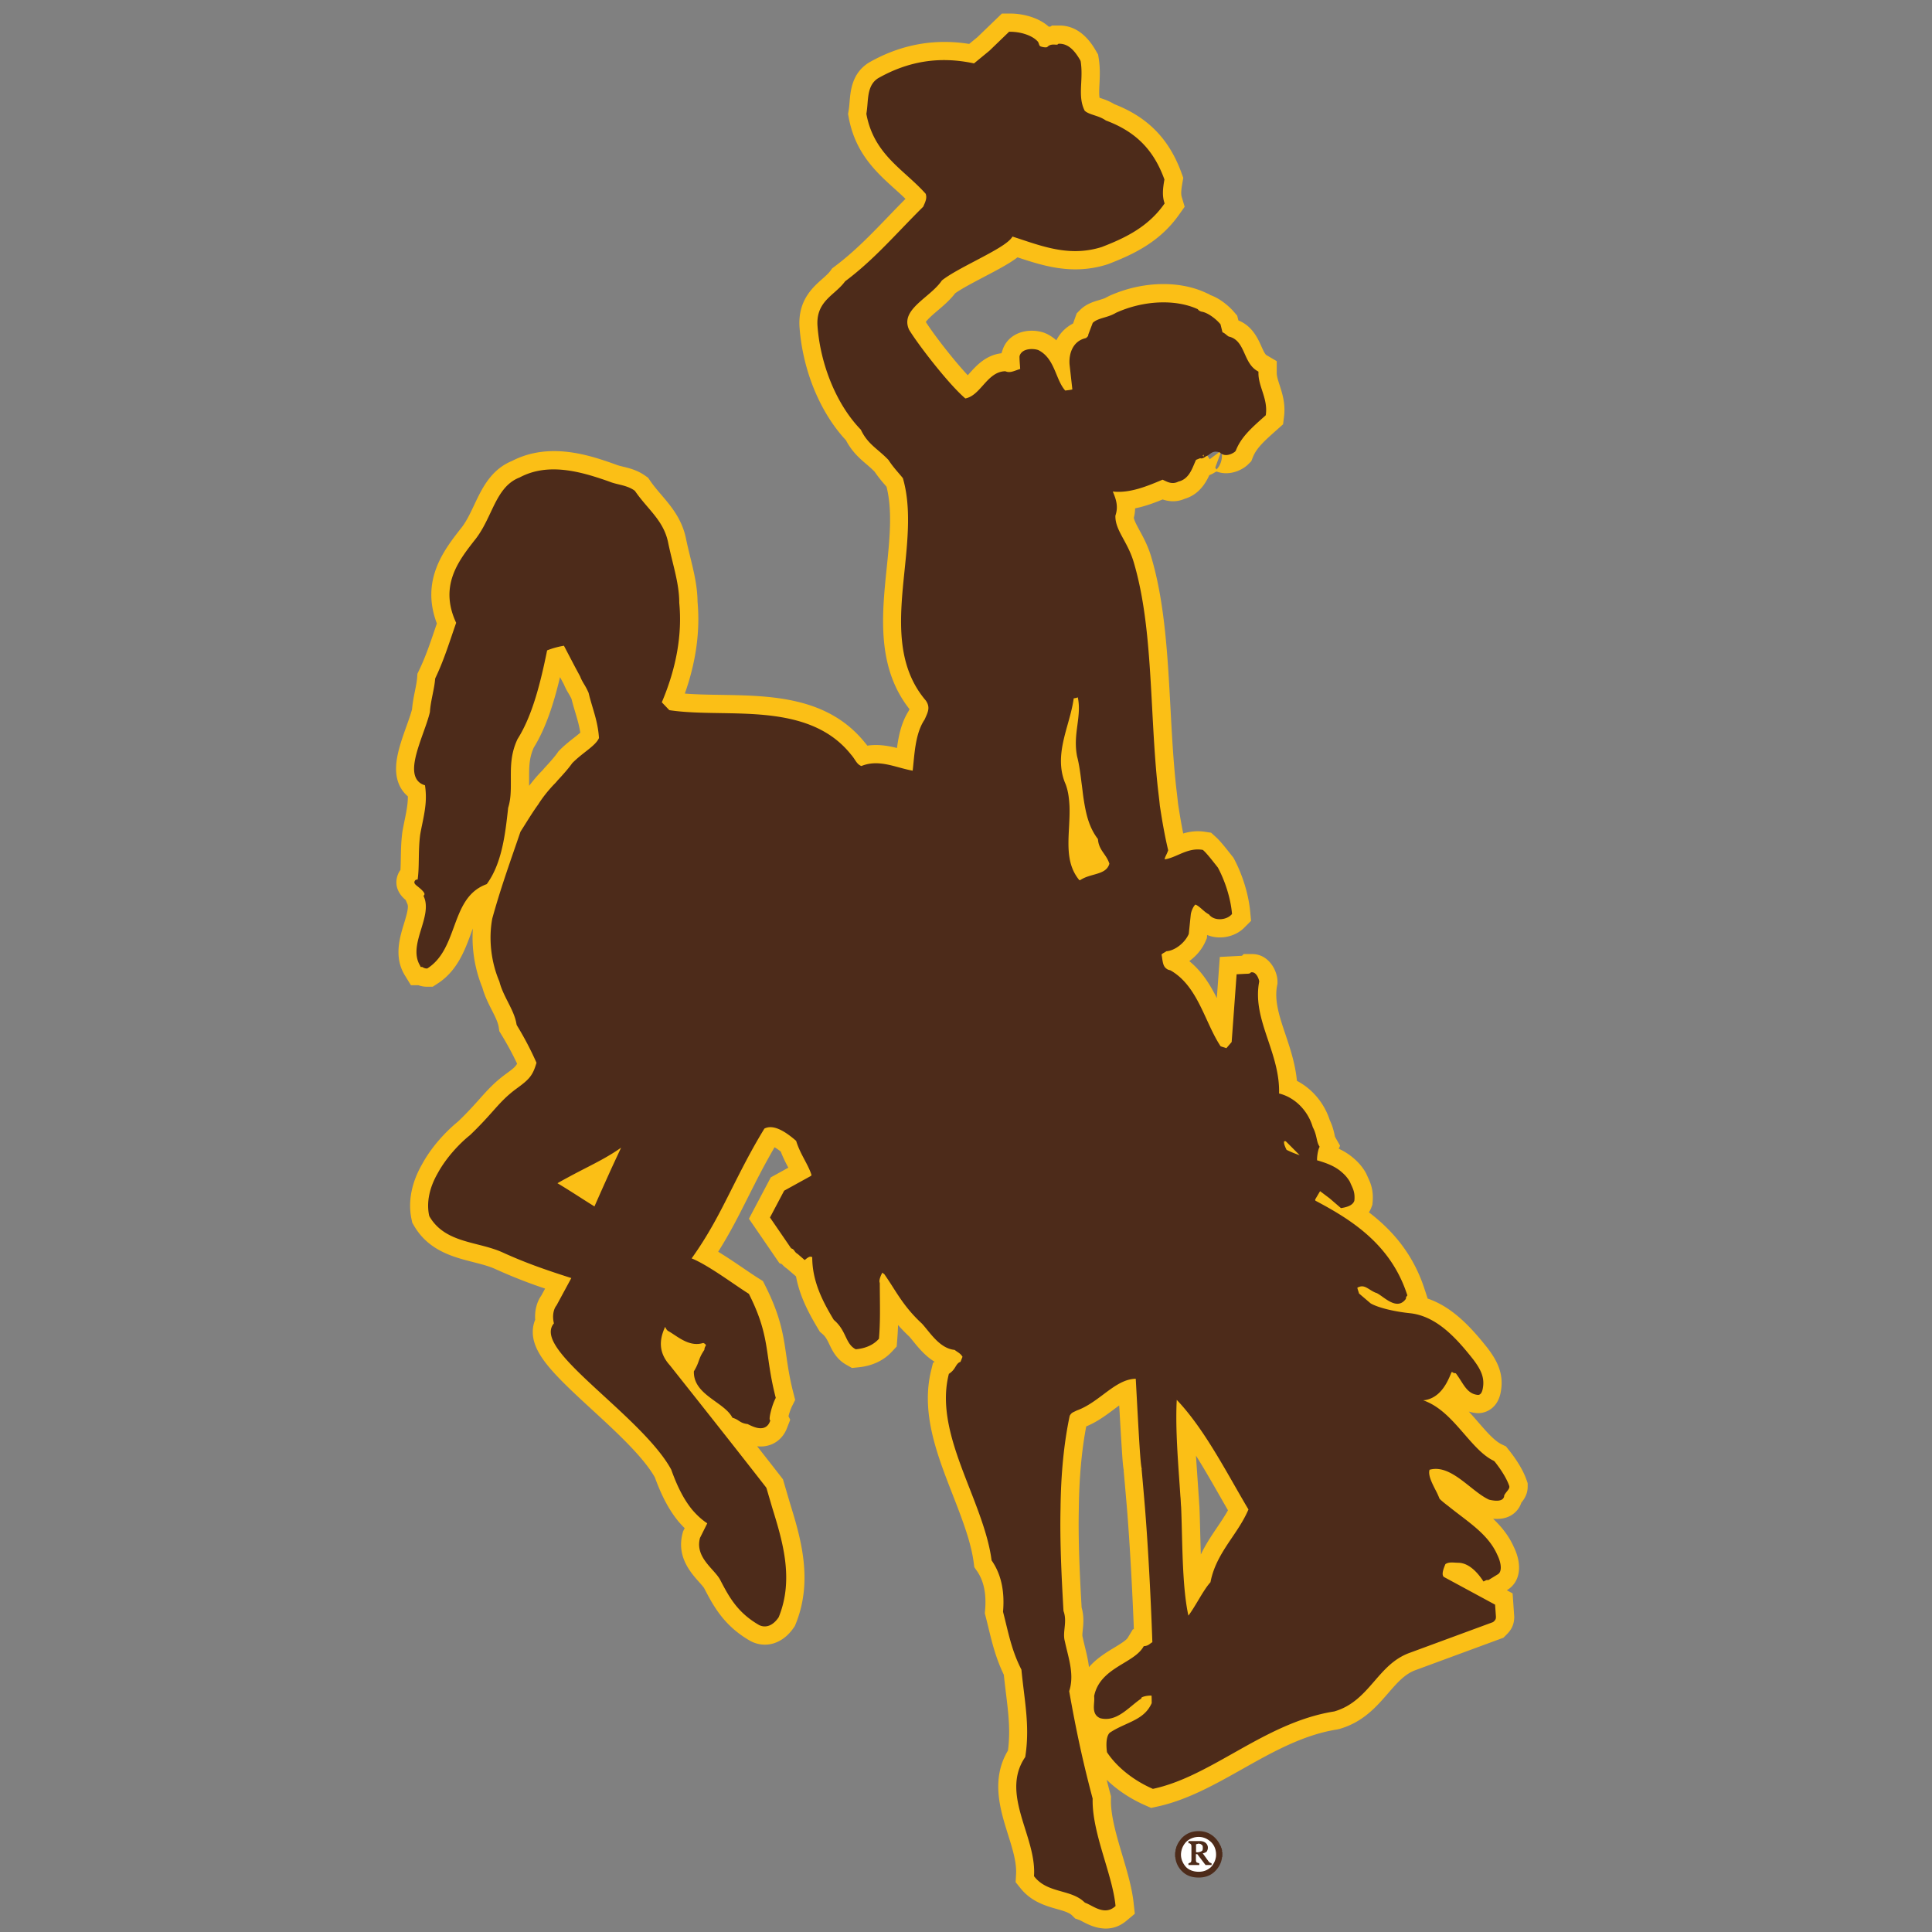 <svg width="200" height="200" xmlns="http://www.w3.org/2000/svg"><rect width="100%" height="100%" fill="#808080" stroke="none"/><g fill-rule="nonzero" fill="none"><path d="M129.554 156.235c-1.12 2.755-3.44 4.615-3.981 7.68-.85.892-1.74 2.91-2.668 3.918-.811-2.987-.734-8.069-.889-11.793-.038-.387-.038-.775-.077-1.125-.193-3.064-.58-7.176-.348-10.472l.31.155c2.937 3.026 5.18 7.447 7.576 11.52.039.039.039.078.077.117Zm-67.88-30.955c-1.585-.97-2.938-1.9-4.484-2.793.58-.349 1.082-.62 1.584-.891 2.436-1.32 4.252-2.057 6.224-3.647-.58 1.28-1.16 2.482-1.7 3.685a331.928 331.928 0 0 0-1.624 3.646Zm48.437-43.91c-.04-.117-.117-.272-.156-.388-1.16-3.142.658-6.09.967-8.922.464-.078.773-.078.696-.466l-.232-1.047.386 1.28c.619 2.172-.464 4.034 0 6.4.232.893.348 1.824.465 2.755.115.814.192 1.668.347 2.443.232 1.242.58 2.367 1.353 3.336.039 1.164.85 1.474 1.198 2.638-.348 1.513-2.164 1.203-3.208 1.978h-.31c-1.932-2.21-1.043-5.197-1.16-7.952-.038-.698-.115-1.396-.346-2.055Zm44.416 70.093c-2.59-1.241-4.291-5.391-7.5-6.322-.155-.155-.155-.155-.155-.311.155 0 .31-.155.619-.155 1.314-.232 2.01-1.396 2.512-2.676.155-.233.233-.389.465-.233.155.233.309 0 .463.233.773 1.008 1.083 2.056 2.088 2.133.155 0 .232-.466.232-.466.193-1.047-.232-1.822-.928-2.754-1.778-2.25-3.75-4.383-6.301-4.693-1.546-.156-3.363-.544-4.29-1.087l-1.277-1.085c-.076-.427-.425-.892.078-1.048.889-.388 1.353.388 2.126.621.773.388 1.894 1.668 2.629.737 0 0 0-.154.116-.31-1.663-5.043-5.566-7.526-9.471-9.581 0-.156-.078-.31-.078-.31l.735-1.243 1.237.931 1.082.932c.465-.078.929-.233 1.044-.543.077-.853-.193-1.164-.425-1.746a3.352 3.352 0 0 0-.735-.891c-1.43-1.32-3.633-1.242-5.798-2.368-.116-.271-.541-.968-.194-1.356h.426l1.778 1.784 1.082.31c0-.233.078-.892.232-1.241-.309-.543-.232-1.165-.657-1.94-.502-1.745-1.894-3.064-3.518-3.374.232-4.268-2.822-7.758-2.048-11.793 0-.155-.232-.698-.464-.698-.155.155-.464.155-.619.155l-.734.039-.503 6.866-.734.854c-.31-.157-.503-.157-.85-.311-1.702-2.522-2.359-6.245-5.142-7.836 0 0-.154 0-.387-.155-.618-.388-.54-1.164-.696-1.784.155-.272.464-.35.696-.543.773 0 1.778-.737 2.165-1.63l.193-1.978c.078-.465.387-1.164.735-1.241.58.155 1.044.853 1.585 1.086.387.62 1.469.543 1.933.078-.155-1.59-.735-3.298-1.392-4.539-.464-.582-1.082-1.396-1.469-1.746-1.508-.232-2.667.931-3.982 1.009-.309-.35.078-.776.232-1.241-.348-1.474-.618-3.026-.85-4.578-.078-.814-.193-1.629-.27-2.443-.774-7.758-.465-16.02-2.397-22.615-.619-2.211-2.01-3.375-1.933-5.043.54-1.474-.58-2.482-.503-3.375.27.078.503.505.503.66 1.778.233 3.75-.66 5.142-1.241.463.155.927.581 1.546.232 1.12-.232 1.352-1.512 1.739-2.21l.773-.311c-.155.155 0 .155.31-.078.464-.155.695-.775 1.74-.388.347.466 1.08.078 1.236-.077.58-1.474 1.7-2.444 3.092-3.685.194-1.552-.772-2.754-.772-4.228-1.586-.931-1.315-3.22-2.9-3.53-.31-.155-.503-.466-.773-.466l-.232-.93c-.464-.544-1.237-1.087-1.701-1.164-.155 0-.464-.156-.58-.31-2.087-.932-5.257-.932-8.156.387-.89.543-1.895.543-2.358 1.009l-.387 1.086c0 .155-.077.31-.386.543-1.238.233-1.624 1.435-1.547 2.444l.31 2.754c-.155.194-.696.194-1.122.271-1.16-1.163-1.16-3.413-2.782-4.228-.465-.155-1.392-.155-1.586.427 0 .465.077 1.164.077 1.474-.811.233-1.237.543-1.855.31-1.74.078-2.359 2.6-4.174 2.832-1.701-1.396-4.987-5.625-5.992-7.293-1.083-2.366 2.28-3.607 3.44-5.391 1.856-1.513 7.267-3.608 7.344-4.694 2.977.93 5.876 2.25 9.317 1.164 2.397-.931 4.678-2.017 6.3-4.306-.23-.776-.154-1.513 0-2.406-1.12-3.064-2.976-4.81-5.914-5.895-.734-.544-1.74-.544-2.28-1.086-.85-1.63-.155-3.298-.464-5.237-.542-.931-1.122-1.59-1.933-1.59-.27.232-.735-.078-1.044.232-.232.272-1.005.078-1.16-.077-.154-.155-.154-.31-.231-.466-.464-.543-1.586-.93-2.668-.93l-1.971 1.9-1.701 1.396c-3.286-.737-6.572-.387-9.857 1.474-1.082.698-.85 2.095-1.082 3.453.772 4.15 3.904 5.624 6.107 8.146.232.62-.038 1.086-.27 1.629-2.861 2.832-5.065 5.47-8.119 7.758-1.082 1.474-2.937 1.978-2.783 4.383.31 4.228 2.088 8.224 4.446 10.629.696 1.513 1.7 1.9 2.86 3.142.503.776 1.045 1.319 1.508 1.9 2.165 7.254-2.977 16.758 2.358 23.003.58.854.232 1.474-.116 2.25-1.005 1.474-1.005 3.685-1.237 5.47-1.933-.272-3.672-1.32-5.528-.505-.696-.194-.85-.814-1.275-1.28-4.446-5.624-12.834-3.607-18.749-4.538l-.967-1.009c1.392-3.22 2.204-6.75 1.856-10.357 0-2.017-.696-3.956-1.16-6.245-.464-2.172-2.087-3.297-3.363-5.16-.773-.542-1.7-.542-2.551-.891-2.745-.97-6.108-2.017-9.084-.427-2.436.93-2.668 4.15-4.6 6.478-1.779 2.289-3.518 4.694-1.779 8.301-.734 2.095-1.275 3.918-2.203 5.857-.077 1.086-.464 2.25-.541 3.453-.542 2.366-2.9 6.594-.735 7.253.039 0 .116.04.193.04.155.814.155 1.628.078 2.365-.116 1.087-.387 2.095-.541 3.026-.232 1.784-.04 3.452-.31 4.926-1.043-.31 1.16.699.696 1.397.928 2.211-1.662 5.043-.425 7.06.116 0 .27.155.425.155 3.092-2.018 2.204-7.215 6.07-8.69 1.468-2.055 1.816-4.925 2.125-7.757 0-.039.04-.078.04-.117.231-.814.231-1.59.231-2.443 0-1.436-.077-2.91.734-4.616 1.547-2.444 2.397-5.974 3.054-9.232a8.693 8.693 0 0 1 2.126-.582l1.237 2.366.542 1.008c.232.621.54.893.889 1.746.386 1.63.966 2.87 1.082 4.771-.348.931-1.74 1.63-2.822 2.716-.348.504-.966 1.202-1.546 1.823-.116.155-.27.31-.425.465a13.45 13.45 0 0 0-1.547 1.978c-.618.854-1.198 1.824-1.816 2.793-1.005 2.948-2.01 5.703-2.9 8.922-.348 1.862-.193 4.228.735 6.4.386 1.552 1.546 2.91 1.778 4.461a33.217 33.217 0 0 1 2.088 3.995c-.426 1.514-.851 1.94-2.243 2.948-1.778 1.32-2.28 2.406-4.754 4.772-.928.737-2.359 2.172-3.286 3.88-.735 1.28-1.16 2.754-.85 4.188 1.546 2.677 4.831 2.445 7.422 3.607 2.628 1.204 4.986 1.98 7.421 2.755l-1.7 3.142c-.271.31-.426 1.009-.194 1.784-2.512 2.328 9.046 9.31 12.1 14.973.58 1.63 1.237 2.987 2.126 4.074.502.581 1.044 1.086 1.7 1.474l-.85 1.706c-.463 1.823 1.392 2.91 2.05 4.073.927 1.784 1.777 3.376 3.943 4.617.656.31 1.236-.079 1.662-.699 1.507-3.723.463-7.41-.697-11.171-.192-.66-.386-1.32-.58-1.978-3.169-4.074-6.764-8.612-9.934-12.608-1.12-1.24-1.353-2.637-.503-4.383-.077-.155.078-.155.078-.155.54.233.232.155.54.542.89.466 2.127 1.707 3.519 1.203.31.077.618.311.54.66 0 0-.154.116-.154.427-.696 1.008-.464 1.164-1.082 2.21 0 2.172 2.977 2.87 3.904 4.5.696.233.696.543 1.47.62.618.31 1.623.815 1.97-.077-.154-.31.232-1.707.58-2.405-1.16-4.538-.502-6.167-2.705-10.55-1.547-.97-4.523-3.22-6.147-3.725 2.242-3.064 3.44-5.702 5.026-8.804.773-1.514 1.623-3.143 2.744-4.966 1.198-.698 2.745.465 3.711 1.319.425 1.435 1.237 2.405 1.624 3.647v.038c0 .155-.155.31-.155.31l-2.744 1.513-1.354 2.56 2.05 2.987c.386.155.386.465.657.582l.58.504c.347-.272.502-.272.656-.272.387.155.658-.077.387.35 0 2.365 1.005 4.344 2.165 6.284 1.314 1.125 1.237 2.444 2.126 2.948.773-.077 1.546-.349 2.087-.931.155-1.94.078-3.608.078-5.625-.155-.388.232-1.241.541-1.55 0 .154.271.309.425.464 1.237 1.784 1.933 3.297 3.866 5.082.85.93 1.817 2.56 3.286 2.637.309.273.773.426 1.005.97l-.31.776c-.463 0-.386.62-1.16 1.163-1.081 4.423 1.277 9.116 2.977 13.733.658 1.784 1.237 3.569 1.469 5.313 1.12 1.63 1.353 3.569 1.198 5.393.541 2.094.85 3.917 1.895 5.934.309 3.298.927 5.935.387 9.233-2.591 3.684 1.159 7.99.927 12.14 1.314 1.63 3.672 1.165 5.141 2.6.773.27 1.817 1.24 2.745.465-.348-3.22-2.436-7.447-2.358-10.977-1.083-4.073-1.779-7.448-2.436-11.172.58-1.668-.077-3.375-.425-5.043-.31-1.086.27-2.095-.154-3.18-.194-3.414-.387-7.1-.31-10.706.039-3.298.31-6.595.966-9.66.271-.465.426-.465.89-.698 2.396-.853 4.059-3.452 6.455-3.297 0 0 .542 10.047.619 9.58.116 1.281.232 2.64.348 3.996.541 6.75.773 14.16.773 14.16-.271 0-.425.387-1.005.465-1.083 1.784-4.445 2.173-5.026 4.926.078.776-.309 1.707.426 2.017 1.546.388 2.706-1.086 3.943-1.94.077-.309.966-.465 1.546-.388.04.311.04.622.04 1.087-.851 1.978-2.823 2.133-4.447 3.22-.27.31-.27 1.085-.193 1.707.966 1.434 2.59 2.753 4.523 3.607 6.03-1.32 11.52-6.866 18.67-7.99 3.519-1.01 4.292-4.695 7.655-6.014l8.737-3.219c.154-.155.154-.155.154-.31l-.077-1.087-5.22-2.831c-.463-.389-.076-1.241.117-1.707.502-.388 1.044-.232 1.662-.232 1.237.077 2.165 1.24 2.59 1.861.155-.077.155-.077.348-.077l.89-.543c.308-.155.231-.931-.156-1.707-.927-2.095-2.976-3.298-4.986-4.926a8.96 8.96 0 0 1-.967-.816c-.308-.93-1.469-2.444-1.005-3.375 2.436-.813 4.6 2.213 6.456 3.066.348.077 1.276.232 1.199-.233.154-.388.541-.699.541-.854-.31-.892-1.006-1.862-1.47-2.444Z" fill="#FBBF16"/><path d="m112.627 93.538-1.982-.005-.642-.734c-2-2.289-1.855-5.059-1.737-7.284.037-.708.073-1.377.046-1.998-.025-.443-.072-.983-.223-1.421l-.027-.063a5.164 5.164 0 0 1-.128-.323c-1.012-2.763-.29-5.34.29-7.411.247-.886.482-1.723.563-2.474l.177-1.622 1.893-.315c-.232.046-.714.258-1.051.763a1.968 1.968 0 0 0-.15.267l3.785-.995.387 1.28c.453 1.59.274 2.952.115 4.153-.114.873-.214 1.63-.074 2.402.254 1 .377 1.987.496 2.944.038.26.074.547.11.836.066.527.127 1.025.215 1.465.218 1.17.485 1.861.924 2.412l.445.56.025.714c.014.04.119.19.196.3.263.38.662.952.912 1.79l.164.548-.128.557c-.506 2.199-2.436 2.745-3.362 3.007-.227.064-.569.16-.67.224l-.569.423Zm-49.972 34.866-2.1-1.284c-.651-.4-1.265-.79-1.868-1.177a65.594 65.594 0 0 0-2.569-1.588l-3.166-1.828 3.132-1.887c.632-.381 1.185-.68 1.674-.943.631-.342 1.225-.647 1.792-.939 1.567-.805 2.804-1.442 4.102-2.488l3.301 2.571c-.282.622-.564 1.226-.84 1.82-.293.627-.581 1.243-.858 1.86a333.34 333.34 0 0 0-1.614 3.623l-.986 2.26Zm61.214-93.796Zm.175 10.313c-.04.025-.078.051-.11.077l.11-.077Zm-.378.233 1.566 2.384 1.201-.902a2.101 2.101 0 0 0-.352-.74l-.38-.151.075-.183a2.103 2.103 0 0 0-2.11-.408Zm2.135 3.25.13.2c.448-.45.682-1.206.51-1.934l-.64 1.735ZM55.253 77.398c-.488 1.083-.483 2.035-.478 3.231v.721a17.11 17.11 0 0 1 1.153-1.372l.052-.053c.08-.081.164-.158.228-.239l.15-.177c.864-.926 1.214-1.385 1.346-1.576l.11-.16.137-.137c.498-.5 1.016-.906 1.472-1.265.196-.153.454-.356.649-.526-.109-.723-.3-1.366-.513-2.083-.132-.444-.269-.902-.394-1.406-.098-.22-.191-.376-.305-.567a6.777 6.777 0 0 1-.49-.952l-.398-.741c-.63 2.66-1.446 5.24-2.719 7.302Zm78.681 47.719.003.006-.003-.006ZM118.46 151.77l1.116.042c-.036-.543-.07-1.094-.1-1.649a2.122 2.122 0 0 0-.988-.257l-.028 1.864Zm5.62 2.964c.021.202.033.415.044.633.008.15.015.304.03.458l.01.125c.034.833.057 1.733.08 2.663.02.752.04 1.53.067 2.305.499-1.048 1.115-1.96 1.687-2.808.405-.6.796-1.178 1.122-1.768-.291-.503-.58-1.009-.87-1.516-.795-1.391-1.602-2.803-2.442-4.139.049.803.105 1.598.158 2.363.042.586.08 1.15.114 1.684Zm-12.111 11.681c.264.909.181 1.711.118 2.317-.027.268-.058.57-.027.68l.037.151c.063.304.139.61.213.915.156.641.329 1.348.42 2.102.801-.918 1.801-1.524 2.625-2.022.544-.33 1.221-.74 1.387-1.014l.533-.879.102-.013c-.1-2.544-.328-7.684-.709-12.439-.114-1.342-.23-2.696-.346-3.973l.014-.001c-.087-.474-.123-.998-.16-1.531-.062-.907-.136-2.113-.207-3.32l-.11-1.898c-.165.12-.336.248-.51.379-.834.625-1.77 1.326-2.904 1.793-.472 2.483-.73 5.332-.766 8.482-.073 3.376.093 6.786.29 10.271Zm5.282 14.43c.628.676 1.447 1.29 2.37 1.778 2.228-.627 4.493-1.903 6.878-3.246 3.388-1.908 6.89-3.88 11.08-4.572 1.161-.372 1.924-1.252 2.883-2.359 1.11-1.28 2.37-2.733 4.47-3.556l5.889-2.17-2.723-1.477-.166-.14c-1.102-.922-1.275-2.311-.514-4.13l.245-.588.452-.35c.82-.632 1.685-.708 2.283-.709-.221-.172-.45-.346-.683-.525-.415-.317-.839-.64-1.26-.982a10.73 10.73 0 0 1-1.169-.993l-.357-.36-.16-.482c-.04-.12-.195-.425-.308-.648-.554-1.092-1.393-2.743-.58-4.372l.398-.798.844-.282a4.732 4.732 0 0 1 2.364-.173c-1.009-1.153-1.98-2.187-3.055-2.5l-.531-.154-.391-.392c-.388-.389-.785-.911-.785-1.835v-2.155h1.812a3.03 3.03 0 0 1 .637-.138c.24-.097.532-.563.832-1.327l.085-.215.127-.194c.106-.158.282-.428.565-.677-.96-.944-1.967-1.638-3.018-1.766-.756-.075-3.489-.412-5.115-1.365l-.163-.095-2.006-1.706-.154-.788c-.127-.379-.425-1.267.061-2.219a2.489 2.489 0 0 1 1.383-1.202 3.196 3.196 0 0 1 1.293-.246c-1.697-1.908-3.92-3.2-6.128-4.363l-1.15-.606v-.947l-.376-.752 1.15-1.945c-.794-.231-1.658-.517-2.553-.982l-.683-.356-.328-.76c-.699-1.451-.628-2.661.21-3.596l.64-.713h.437a1.996 1.996 0 0 0-.539-.189l-1.846-.352.103-1.882c.069-1.267-.253-2.523-.669-3.824l-1.76 2.046-1.496-.758a.935.935 0 0 1-.077-.02c-.153-.047-.386-.116-.676-.245l-.564-.25-.346-.512c-.675-1.002-1.18-2.098-1.666-3.158-.737-1.604-1.436-3.124-2.554-3.885a3.216 3.216 0 0 1-.693-.345c-1.282-.82-1.475-2.15-1.569-2.792-.013-.096-.024-.191-.046-.28l-.21-.84.429-.753c.385-.675.941-1 1.208-1.156l.033-.02.542-.452h.643c.063-.037.143-.1.21-.17l.164-1.638c.196-1.178.939-2.667 2.387-2.99l.512-.114.299.08-.03-.06-.13-.164a54.893 54.893 0 0 0-.414-.52c-.186.066-.393.156-.605.248-.635.276-1.425.618-2.364.674l-1.04.06-.692-.78c-.705-.797-.843-1.765-.412-2.88a62.132 62.132 0 0 1-.725-4.05l-.014-.115c-.037-.388-.083-.776-.13-1.164-.05-.427-.1-.854-.14-1.282-.254-2.54-.394-5.152-.53-7.678-.283-5.3-.55-10.306-1.79-14.532-.21-.752-.539-1.355-.886-1.994-.564-1.037-1.203-2.212-1.131-3.758l.015-.331.115-.313a.246.246 0 0 0 .013-.06l-.145-.018v-.477l-.065-.16c-.213-.524-.506-1.24-.43-2.102l.226-2.602 2.504.717c.391.113.737.317 1.028.577.966-.135 2.076-.602 2.941-.967l1-.419.764.256c.085.028.165.058.24.089.046-.103.093-.215.132-.306.099-.235.21-.502.356-.764l.37-.67 1.484-.595.03.046.048-.034.147-.056c.365-.263 1.224-.871 2.564-.656.604-.937 1.37-1.7 2.191-2.449a10.798 10.798 0 0 0-.223-.746c-.136-.422-.294-.906-.395-1.45-.684-.701-1.048-1.513-1.314-2.105-.065-.143-.151-.335-.222-.472l-.022-.005-.262-.13a3.288 3.288 0 0 1-.398-.239h-1.091l-.49-1.97a2.244 2.244 0 0 0-.255-.176 3.171 3.171 0 0 1-1.228-.552c-1.416-.52-3.736-.57-6.035.445-.599.342-1.179.521-1.618.653l-.013.037c-.134.666-.533 1.253-1.192 1.75l-.402.305-.292.054a.95.95 0 0 0-.005.17l.403 3.596-.557.699c-.659.826-1.604.942-2.169 1.012-.082.01-.166.018-.244.033l-1.107.202-.796-.798c-.622-.625-1.005-1.364-1.3-2.033l-.882.253c-.164.047-.307.1-.438.146-.47.166-1.122.398-1.918.313-.165.146-.4.408-.568.596-.69.77-1.733 1.936-3.425 2.153l-.916.117-.716-.587c-1.992-1.636-5.435-6.13-6.47-7.845l-.113-.216c-1.405-3.071 1.053-5.163 2.374-6.286.495-.421 1.008-.857 1.22-1.183l.183-.282.261-.213c.942-.768 2.376-1.522 3.895-2.32.867-.456 2.101-1.105 2.709-1.522l.146-2.046 2.588.81c.422.131.843.271 1.264.411 2.374.788 4.428 1.47 6.706.774 2.032-.794 3.58-1.584 4.731-2.861a7.616 7.616 0 0 1 .065-1.57c-.875-2.075-2.195-3.286-4.445-4.118l-.287-.106-.246-.182c-.08-.056-.362-.15-.55-.211-.56-.185-1.328-.438-1.973-1.085l-.232-.233-.152-.291c-.785-1.502-.713-2.968-.655-4.146.024-.473.046-.926.016-1.358a3.136 3.136 0 0 0-.054-.076h-.01a2.805 2.805 0 0 1-1.122.274c-.697.031-1.73-.178-2.392-.842a2.748 2.748 0 0 1-.453-.6 2.32 2.32 0 0 0-.176-.057l-1.363 1.304-2.51 2.061-1.02-.228c-2.875-.646-5.532-.277-8.115 1.126-.046.204-.077.582-.1.848-.02.241-.041.503-.076.78.484 2.055 1.76 3.208 3.355 4.648.729.66 1.483 1.34 2.188 2.146l.258.296.138.368c.514 1.376.024 2.483-.239 3.078l-.235.545-.3.297c-.793.786-1.547 1.568-2.276 2.325-1.858 1.93-3.617 3.756-5.831 5.45-.413.503-.85.892-1.242 1.24-.866.769-.952.904-.917 1.453.261 3.557 1.73 7.111 3.834 9.257l.262.267.156.34c.251.546.544.81 1.18 1.356.385.331.821.706 1.298 1.216l.13.14.104.16c.264.407.56.751.872 1.116.177.207.35.408.513.614l.26.326.119.4c1.013 3.393.64 7.026.28 10.54-.458 4.475-.891 8.703 1.652 11.679l.143.188c1.225 1.802.513 3.37.13 4.211l-.14.312-.107.158c-.492.72-.629 2.11-.75 3.337-.04.41-.08.812-.13 1.195l-.281 2.156-2.147-.3c-.72-.102-1.39-.284-1.982-.444-1.141-.31-1.816-.473-2.386-.221l-.7.307-.736-.205c-1.25-.348-1.833-1.227-2.146-1.7-.045-.068-.086-.14-.14-.203l-.098-.115c-2.572-3.254-7.007-3.325-11.703-3.401-1.915-.031-3.895-.064-5.696-.347l-.714-.113-2.46-2.565.57-1.318c1.402-3.243 1.97-6.37 1.688-9.29l-.01-.209c0-1.135-.292-2.326-.63-3.704-.165-.671-.335-1.364-.486-2.112-.186-.87-.702-1.507-1.597-2.554-.35-.41-.736-.861-1.115-1.37a7.047 7.047 0 0 0-.592-.16c-.378-.093-.805-.196-1.264-.38-2.546-.897-5.205-1.67-7.317-.54l-.245.11c-.64.245-1.063 1.083-1.698 2.427-.504 1.067-1.074 2.273-1.993 3.389-1.852 2.386-2.603 3.763-1.519 6.012l.39.807-.297.846c-.163.466-.317.919-.467 1.361-.502 1.477-.978 2.877-1.661 4.363-.06.504-.158.989-.254 1.461-.11.55-.214 1.07-.245 1.549l-.012.173-.038.17c-.17.743-.455 1.542-.756 2.388-.215.602-.557 1.563-.726 2.267h.625l.332 1.752c.179.94.214 1.948.104 2.995-.085.793-.236 1.525-.369 2.172-.067.324-.132.639-.184.945-.09.716-.103 1.458-.115 2.177-.01.611-.021 1.235-.078 1.864.281.362.458.709.56 1.033.595-.88 1.386-1.676 2.505-2.248.941-1.659 1.21-4.086 1.447-6.256a2.11 2.11 0 0 1 .03-.207l.004-.023c.023-.115.055-.228.096-.34.131-.508.131-1.075.131-1.786v-.335c-.007-1.423-.014-3.194.944-5.21l.125-.226c1.355-2.14 2.156-5.5 2.762-8.505l.222-1.097 1.022-.45a10.866 10.866 0 0 1 2.72-.746l1.478-.185 2.578 4.942c.042.113.098.206.218.41.172.288.407.684.648 1.276l.102.317c.109.46.238.894.375 1.355.313 1.05.667 2.24.762 3.783l.028.459-.161.43c-.43 1.15-1.347 1.87-2.233 2.566-.333.26-.675.529-.965.804-.35.478-.86 1.075-1.548 1.814a6.899 6.899 0 0 1-.512.56c-.524.565-.941 1.1-1.277 1.632l-.079.117c-.417.576-.829 1.232-1.265 1.927-.112.18-.225.36-.34.54-.169.495-.338.984-.506 1.472-.8 2.315-1.555 4.503-2.246 6.99-.283 1.618-.056 3.505.613 5.07l.067.158.042.168c.119.475.395 1.02.688 1.597.387.764.819 1.616 1.043 2.6a35.065 35.065 0 0 1 2.016 3.912l.312.709-.21.745c-.604 2.15-1.433 2.938-3.052 4.11-.804.598-1.29 1.142-2.025 1.967-.607.679-1.362 1.525-2.505 2.618l-.149.13c-.797.633-1.991 1.857-2.733 3.221-.368.643-.743 1.51-.684 2.363.607.77 1.637 1.065 3.285 1.486.967.246 1.967.502 2.962.948 2.5 1.144 4.736 1.885 7.195 2.668l2.479.79-2.981 5.507c.003.019.008.04.015.064l.386 1.29-.444.41c.731 1.104 2.962 3.154 4.508 4.573 2.796 2.57 5.967 5.484 7.482 8.294l.133.3c.544 1.527 1.1 2.611 1.746 3.409.4.46.766.78 1.147 1.006l1.73 1.02-1.57 3.153c.088.258.503.724.737.985.362.407.772.868 1.082 1.416l.036.066c.69 1.33 1.2 2.254 2.065 3.011.632-2.572-.072-5.256-1.112-8.631l-.473-1.612a1813.03 1813.03 0 0 0-9.63-12.219c-1.152-1.3-2.196-3.411-.99-6.284.05-.258.147-.507.289-.738a2.262 2.262 0 0 1 1.916-1.062h.442l.407.175c.328.142.878.38 1.27.96l.265.173c.27.18.765.509.983.552l.577-.21.633.159c1.53.383 2.441 1.766 2.12 3.22l-.104.465v.165l-.382.554c-.214.31-.248.405-.339.66-.054.152-.117.33-.21.544.258.274.774.645 1.085.869.65.468 1.367.984 1.937 1.688.071.04.135.078.193.113.05-.157.103-.304.154-.438-.327-1.41-.49-2.543-.636-3.56-.26-1.807-.453-3.148-1.48-5.319-.321-.213-.678-.456-1.056-.712-1.267-.863-3.181-2.166-4.059-2.439l-2.88-.895 1.784-2.44c1.788-2.443 2.87-4.593 4.123-7.082.235-.467.474-.943.722-1.43.753-1.474 1.655-3.206 2.828-5.114l.283-.46.467-.272c1.773-1.035 3.863-.507 6.208 1.565l.464.41.176.594c.163.55.418 1.033.713 1.593.31.584.66 1.247.901 2.025l.098.313v.33c0 .983-.548 1.635-.783 1.871l-.217.218-2.45 1.35-.442.837 1.062 1.547c.104.083.195.166.273.245h.514l.203.081c1.117.123 1.614.858 1.78 1.181.203.39.358.957.151 1.65.098 1.48.721 2.854 1.687 4.5.179.173.338.348.48.521 0-.403-.005-.814-.01-1.243-.004-.411-.008-.832-.01-1.267-.22-1.383.645-2.792 1.172-3.319l3.665-3.672v4.372l.04.06c.333.48.63.941.92 1.394.752 1.177 1.403 2.193 2.637 3.331l.13.13c.198.218.404.469.617.73.303.372.93 1.144 1.21 1.214l.742.04.548.49c.005.001.04.024.077.048.375.252 1.071.72 1.487 1.694l.35.82-1.178 2.959h-.542c-.033.041-.07.084-.108.126-.45 2.91.825 6.182 2.17 9.632.291.746.582 1.492.856 2.235.58 1.574 1.203 3.414 1.51 5.285 1.004 1.67 1.444 3.676 1.31 5.974l.216.882c.373 1.535.695 2.86 1.417 4.254l.193.373.039.418c.061.649.134 1.27.207 1.876l.034-.095c.256-.739.02-1.71-.255-2.836-.08-.33-.161-.66-.231-.989-.23-.876-.15-1.654-.092-2.225.026-.248.061-.589.027-.676l-.126-.32-.019-.345c-.21-3.674-.39-7.27-.313-10.875.044-3.737.385-7.13 1.013-10.066l.073-.337.173-.298c.518-.889 1.083-1.207 1.616-1.457l.41-.184c.676-.241 1.373-.763 2.11-1.315 1.337-1 2.995-2.248 5.202-2.1l1.903.123.041.761 3.261 1.634.254.262c2.565 2.641 4.584 6.172 6.536 9.586.422.738.843 1.475 1.27 2.202l.837.84-.54 1.326c-.544 1.339-1.278 2.426-1.989 3.478-.873 1.293-1.627 2.409-1.866 3.764l-.113.642-.45.472c-.257.27-.656.935-1.007 1.522-.5.835-1.017 1.699-1.634 2.368l-2.63 2.858-.07-.259.014.46h-1.655a3.57 3.57 0 0 1-.254.137c-.2.225-.414.428-.637.615.18.005.349.018.497.038l1.639.219.208 1.646c.057.446.057.848.057 1.358v.445l-.176.408c-.909 2.114-2.65 2.906-3.921 3.486-.103.046-.205.093-.305.14Zm-7.788 12.262c.275.126.642.234 1.107.366.53.15 1.126.318 1.728.59l-.225-.757c-.664-2.235-1.352-4.542-1.367-6.812-.78-2.96-1.406-5.738-2.01-8.933.11 1.502.108 3.046-.176 4.781l-.08.488-.285.405c-.92 1.308-.49 2.89.287 5.367.433 1.379.913 2.907 1.021 4.505Zm5.011 6.537c-1.04 0-1.94-.476-2.388-.712a4.673 4.673 0 0 0-.333-.169l-.448-.157-.334-.33c-.305-.299-.89-.464-1.566-.655-1.108-.313-2.625-.743-3.746-2.132l-.522-.646.046-.83c.07-1.227-.371-2.63-.838-4.117-.801-2.553-1.79-5.7 0-8.684.267-2.027.045-3.84-.207-5.918a92.874 92.874 0 0 1-.222-1.926c-.825-1.707-1.211-3.295-1.586-4.835-.093-.38-.187-.769-.29-1.167l-.092-.357.031-.367c.14-1.646-.138-2.986-.826-3.985l-.293-.426-.068-.514c-.215-1.62-.805-3.362-1.354-4.851-.265-.718-.545-1.438-.826-2.16-1.62-4.152-3.295-8.448-2.222-12.834l.193-.787.165-.116c-.97-.593-1.68-1.466-2.22-2.129-.139-.171-.272-.337-.403-.484a16.85 16.85 0 0 1-1.158-1.19c-.016.478-.041.966-.082 1.475l-.06.748-.51.55c-.846.91-2.038 1.465-3.446 1.605l-.676.067-.591-.335c-1.013-.573-1.44-1.463-1.75-2.113-.217-.453-.374-.78-.715-1.072l-.267-.228-.18-.303c-.924-1.543-1.894-3.316-2.288-5.429l-.917-.788a2.675 2.675 0 0 1-.538-.475l-.263-.105-3.155-4.6 2.264-4.284 1.814-1c-.26-.491-.54-1.031-.781-1.666a5.553 5.553 0 0 0-.644-.452 74.8 74.8 0 0 0-2.061 3.818c-.245.478-.48.946-.711 1.405-.946 1.88-1.853 3.682-3.065 5.594.812.493 1.702 1.09 2.674 1.753.549.373 1.05.714 1.45.966l.509.319.27.538c1.564 3.11 1.847 5.077 2.147 7.16.163 1.128.33 2.296.722 3.826l.199.78-.359.72a5.5 5.5 0 0 0-.332.972l.18.36-.349.893c-.309.793-.893 1.39-1.644 1.68a2.998 2.998 0 0 1-1.43.174 991.132 991.132 0 0 1 2.42 3.095l.251.325.696 2.373c1.097 3.557 2.474 8.023.626 12.589l-.088.218-.133.193c-1.095 1.597-2.8 2.157-4.345 1.427l-.151-.079c-2.723-1.56-3.81-3.62-4.759-5.445-.092-.152-.328-.416-.536-.65-.869-.975-2.321-2.608-1.713-4.999l.057-.224.172-.346a11.69 11.69 0 0 1-.622-.666l-.037-.044c-.95-1.161-1.724-2.61-2.428-4.548-1.215-2.146-4.037-4.74-6.532-7.033-3.898-3.582-6.104-5.72-6.108-8.024 0-.442.085-.868.25-1.261-.064-.936.158-1.828.637-2.506l.39-.72a53.535 53.535 0 0 1-5.194-2.042c-.644-.289-1.425-.488-2.252-.7-2.063-.525-4.63-1.18-6.137-3.786l-.17-.294-.07-.332c-.393-1.819-.016-3.796 1.088-5.72 1.24-2.282 3.077-3.896 3.731-4.427.983-.945 1.63-1.67 2.202-2.31.813-.911 1.514-1.698 2.691-2.571.762-.552 1.043-.78 1.212-1.1-.48-1.017-1-1.982-1.612-2.986l-.227-.373-.065-.432c-.074-.493-.383-1.105-.711-1.751-.348-.685-.739-1.456-.98-2.332a13.763 13.763 0 0 1-.984-6.126c-.063.167-.127.342-.194.524-.63 1.714-1.412 3.848-3.423 5.16l-.534.348h-.637c-.338 0-.629-.073-.851-.155h-.774l-.63-1.025c-1.149-1.876-.535-3.886-.086-5.354.226-.737.507-1.655.362-2l-.184-.437c-1.415-1.188-.912-2.468-.721-2.837a2.08 2.08 0 0 1 .177-.28c.021-.374.028-.774.035-1.185.014-.811.03-1.73.156-2.698l.011-.076c.062-.37.14-.752.22-1.146.12-.577.243-1.174.305-1.756.027-.26.04-.512.038-.758a3.26 3.26 0 0 1-.822-1.04c-.9-1.792-.099-4.039.675-6.211.234-.656.456-1.278.58-1.758.06-.695.19-1.344.307-1.924.099-.493.192-.959.22-1.343l.029-.41.177-.37c.663-1.385 1.112-2.708 1.632-4.238l.205-.602c-1.693-4.46.742-7.594 2.387-9.71l.044-.054c.584-.704.997-1.579 1.435-2.505.81-1.716 1.728-3.658 3.919-4.556 3.936-2.032 8.16-.54 10.693.356l.1.038c.18.074.423.133.703.201.651.158 1.461.355 2.266.92l.319.224.22.321c.346.505.738.964 1.152 1.45.99 1.158 2.113 2.471 2.541 4.478.139.684.298 1.334.452 1.962.364 1.48.74 3.01.755 4.628.28 3.06-.164 6.249-1.317 9.504 1.154.093 2.408.114 3.713.135 5.214.084 11.122.18 14.958 4.981.082.094.156.187.223.276 1.114-.167 2.149.014 3.069.243.17-1.31.467-2.666 1.22-3.856l.075-.166c-3.414-4.325-2.858-9.756-2.365-14.563.314-3.069.612-5.976-.012-8.46l-.144-.169a14.992 14.992 0 0 1-1.099-1.399 12.545 12.545 0 0 0-.84-.767c-.7-.6-1.486-1.274-2.116-2.475-2.69-2.89-4.481-7.241-4.81-11.724-.175-2.732 1.348-4.084 2.356-4.978.344-.305.64-.568.84-.84l.19-.258.254-.192c2.048-1.535 3.748-3.299 5.547-5.167.574-.597 1.164-1.209 1.784-1.834-.348-.34-.72-.676-1.104-1.022-1.914-1.73-4.083-3.689-4.772-7.388l-.07-.378.065-.38c.043-.254.067-.541.092-.846.099-1.179.247-2.962 1.945-4.056l.106-.064c3.253-1.844 6.722-2.483 10.33-1.903l.858-.705 2.532-2.442h.865c1.2 0 2.894.365 3.99 1.366.07-.012.14-.02.204-.026l.115-.098h.794c2.241 0 3.405 2.002 3.788 2.659l.202.348.064.398c.157.992.114 1.87.076 2.644-.03.617-.047 1.069.01 1.43l.053.017c.405.134.937.31 1.472.643 3.46 1.343 5.669 3.599 6.943 7.082l.198.542-.098.57c-.132.763-.147 1.121-.059 1.417l.301 1.01-.609.858c-2.023 2.854-4.816 4.112-7.276 5.067l-.13.045c-3.574 1.13-6.608.155-9.287-.734-.842.646-2.022 1.266-3.484 2.034-1.085.57-2.3 1.208-2.975 1.691-.528.695-1.199 1.266-1.8 1.777-.399.339-1.041.886-1.232 1.192.848 1.332 2.855 3.926 4.338 5.513l.188-.21c.68-.758 1.687-1.883 3.304-2.067v-.004l.11-.333c.606-1.816 2.664-2.336 4.3-1.788l.283.118c.38.19.705.417.987.667a3.946 3.946 0 0 1 1.732-1.74l.375-1.05.34-.342c.626-.63 1.376-.854 1.979-1.034.305-.092.593-.178.783-.294l.23-.121c3.297-1.5 7.095-1.652 9.915-.395l.51.228.037.05c1.073.358 2.044 1.24 2.49 1.762l.332.387.122.492c1.43.565 2.014 1.866 2.382 2.684.171.382.365.814.524.907l1.063.624v1.236c0 .326.136.744.292 1.228.28.865.63 1.942.464 3.267l-.1.805-.728.65c-1.174 1.046-2.023 1.802-2.397 2.754l-.165.418-.317.317c-.51.511-1.48.993-2.494.92a2.768 2.768 0 0 1-.79-.173c-.052.029-.108.058-.165.087a3.063 3.063 0 0 1-.578.291c-.377.823-1.074 2.012-2.544 2.447-.91.397-1.728.26-2.29.07-.843.345-1.811.71-2.848.92a4.42 4.42 0 0 1-.134.98c.058.307.276.72.597 1.312.405.744.91 1.671 1.245 2.869 1.372 4.683 1.666 10.177 1.951 15.49.133 2.478.27 5.04.515 7.492.038.404.084.798.131 1.19.048.402.095.803.134 1.204.178 1.183.354 2.202.54 3.121.651-.193 1.406-.308 2.255-.176l.633.097.477.431c.42.38.87.938 1.46 1.685l.375.473.094.178c.854 1.613 1.464 3.61 1.633 5.34l.098 1.014-.718.72c-.724.726-1.847 1.1-2.928.975a3.365 3.365 0 0 1-.899-.228l-.032.332-.136.312c-.354.82-.964 1.54-1.686 2.06 1.308 1.054 2.159 2.44 2.853 3.83l.31-4.263 2.294-.121.175-.176h.889c1.681 0 2.611 1.687 2.611 2.853v.205l-.039.202c-.303 1.584.238 3.198.866 5.066.486 1.447 1.021 3.042 1.184 4.798 1.576.818 2.827 2.287 3.405 4.079.288.592.405 1.112.486 1.469.02.089.034.175.06.256l.518.91-.139.313a6.386 6.386 0 0 1 1.636 1.068c.342.299.815.787 1.186 1.459l.115.243c.036.089.073.168.108.245.23.499.576 1.253.463 2.497l-.026.29-.102.272a2.63 2.63 0 0 1-.256.509c2.411 1.84 4.55 4.275 5.735 7.872l.348 1.058c2.542.861 4.483 2.953 6.215 5.144l.035.047c.891 1.192 1.668 2.556 1.322 4.438-.273 1.636-1.434 2.23-2.344 2.23l-.164-.007a3.498 3.498 0 0 1-.806-.157c.338.367.66.738.973 1.098.867.997 1.685 1.94 2.43 2.297l.444.212.307.386c.606.76 1.414 1.911 1.82 3.08l.12.345v.365c0 .82-.422 1.36-.657 1.653-.12.366-.328.701-.614.973-.572.545-1.332.77-2.308.687.853.81 1.612 1.737 2.137 2.906.33.675.793 1.935.402 3.111a2.474 2.474 0 0 1-1.11 1.379l-.01.005.601.327.168 2.42c0 .923-.397 1.445-.784 1.834l-.334.335-9.18 3.383c-1.076.423-1.853 1.318-2.752 2.356-1.221 1.408-2.605 3.005-5.053 3.706l-.258.057c-3.492.55-6.694 2.352-9.79 4.096-2.792 1.572-5.678 3.198-8.756 3.871l-.683.15-.64-.283c-1.51-.667-2.864-1.57-3.961-2.628.118.467.242.94.369 1.42l.079.295-.007.307c-.037 1.694.585 3.785 1.186 5.806.487 1.638.991 3.332 1.16 4.892l.125 1.149-.886.74c-.707.591-1.44.79-2.114.79Z" fill="#FBBF16"/><path d="M129.54 156.235c-1.12 2.755-3.44 4.615-3.981 7.68-.85.892-1.74 2.91-2.668 3.918-.81-2.987-.734-8.069-.888-11.793-.039-.387-.039-.775-.077-1.125-.194-3.064-.58-7.176-.349-10.472l.31.155c2.938 3.026 5.18 7.447 7.577 11.52.038.039.038.078.076.117ZM61.66 125.28c-1.585-.97-2.938-1.9-4.484-2.793.58-.349 1.082-.62 1.585-.891 2.435-1.32 4.252-2.057 6.223-3.647-.58 1.28-1.16 2.482-1.7 3.685a331.928 331.928 0 0 0-1.624 3.646Zm48.437-43.91c-.04-.117-.116-.272-.156-.388-1.159-3.142.658-6.09.967-8.922.464-.078.773-.078.696-.466l-.232-1.047.386 1.28c.62 2.172-.463 4.034 0 6.4.233.893.348 1.824.465 2.755.116.814.193 1.668.348 2.443.231 1.242.58 2.367 1.352 3.336.04 1.164.85 1.474 1.199 2.638-.348 1.513-2.165 1.203-3.21 1.978h-.308c-1.933-2.21-1.044-5.197-1.16-7.952-.039-.698-.115-1.396-.347-2.055Zm44.416 70.093c-2.59-1.241-4.29-5.391-7.5-6.322-.154-.155-.154-.155-.154-.311.155 0 .31-.155.618-.155 1.315-.232 2.01-1.396 2.513-2.676.155-.233.232-.389.464-.233.155.233.309 0 .464.233.773 1.008 1.082 2.056 2.087 2.133.155 0 .232-.466.232-.466.193-1.047-.232-1.822-.928-2.754-1.778-2.25-3.749-4.383-6.3-4.693-1.547-.156-3.364-.544-4.291-1.087l-1.276-1.085c-.078-.427-.425-.892.077-1.048.89-.388 1.353.388 2.126.621.774.388 1.895 1.668 2.63.737 0 0 0-.154.115-.31-1.662-5.043-5.566-7.526-9.471-9.581 0-.156-.078-.31-.078-.31l.735-1.243 1.237.931 1.083.932c.464-.078.928-.233 1.044-.543.077-.853-.194-1.164-.426-1.746a3.332 3.332 0 0 0-.735-.891c-1.43-1.32-3.633-1.242-5.798-2.368-.116-.271-.54-.968-.193-1.356h.425l1.778 1.784 1.082.31c0-.233.078-.892.233-1.241-.31-.543-.233-1.165-.657-1.94-.503-1.745-1.895-3.064-3.519-3.374.232-4.268-2.821-7.758-2.048-11.793 0-.155-.232-.698-.464-.698-.154.155-.464.155-.619.155l-.734.039-.502 6.866-.735.854c-.309-.157-.502-.157-.85-.311-1.701-2.522-2.358-6.245-5.142-7.836 0 0-.154 0-.386-.155-.619-.388-.541-1.164-.696-1.784.155-.272.464-.35.696-.543.772 0 1.778-.737 2.165-1.63l.193-1.978c.077-.465.386-1.164.734-1.241.58.155 1.044.853 1.585 1.086.387.62 1.47.543 1.933.078-.154-1.59-.734-3.298-1.392-4.539-.463-.582-1.082-1.396-1.468-1.746-1.509-.232-2.668.931-3.982 1.009-.31-.35.077-.776.232-1.241-.349-1.474-.619-3.026-.85-4.578-.078-.814-.194-1.629-.271-2.443-.774-7.758-.465-16.02-2.397-22.615-.619-2.211-2.01-3.375-1.933-5.043.541-1.474-.58-2.482-.502-3.375.27.078.502.505.502.66 1.778.233 3.75-.66 5.142-1.241.463.155.927.581 1.546.232 1.12-.232 1.353-1.512 1.74-2.21l.773-.311c-.155.155 0 .155.308-.078.465-.155.697-.775 1.74-.388.348.466 1.082.078 1.237-.077.58-1.474 1.7-2.444 3.093-3.685.193-1.552-.773-2.754-.773-4.228-1.586-.931-1.315-3.22-2.9-3.53-.309-.155-.503-.466-.773-.466l-.232-.93c-.463-.544-1.237-1.087-1.7-1.164-.155 0-.464-.156-.58-.31-2.088-.932-5.258-.932-8.157.387-.89.543-1.895.543-2.357 1.009l-.387 1.086c0 .155-.078.31-.387.543-1.237.233-1.624 1.435-1.546 2.444l.309 2.754c-.155.194-.696.194-1.121.271-1.16-1.163-1.16-3.413-2.783-4.228-.465-.155-1.392-.155-1.586.427 0 .465.078 1.164.078 1.474-.812.233-1.237.543-1.855.31-1.74.078-2.36 2.6-4.175 2.832-1.701-1.396-4.987-5.625-5.992-7.293-1.083-2.366 2.28-3.607 3.44-5.391 1.856-1.513 7.267-3.608 7.345-4.694 2.977.93 5.875 2.25 9.316 1.164 2.397-.931 4.677-2.017 6.301-4.306-.232-.776-.154-1.513 0-2.406-1.12-3.064-2.976-4.81-5.914-5.895-.735-.544-1.74-.544-2.28-1.086-.851-1.63-.156-3.298-.465-5.237-.542-.931-1.121-1.59-1.933-1.59-.27.232-.735-.078-1.043.232-.233.272-1.005.078-1.16-.077-.155-.155-.155-.31-.232-.466-.464-.543-1.585-.93-2.668-.93l-1.97 1.9-1.702 1.396c-3.285-.737-6.571-.387-9.857 1.474-1.082.698-.85 2.095-1.082 3.453.773 4.15 3.904 5.624 6.107 8.146.232.62-.038 1.086-.27 1.629-2.86 2.832-5.064 5.47-8.118 7.758-1.082 1.474-2.938 1.978-2.783 4.383.31 4.228 2.087 8.224 4.445 10.629.697 1.513 1.701 1.9 2.86 3.142.503.776 1.045 1.319 1.508 1.9 2.165 7.254-2.976 16.758 2.358 23.003.58.854.232 1.474-.116 2.25-1.005 1.474-1.005 3.685-1.237 5.47-1.933-.272-3.672-1.32-5.527-.505-.696-.194-.851-.814-1.276-1.28-4.446-5.624-12.834-3.607-18.749-4.538l-.966-1.009c1.392-3.22 2.203-6.75 1.855-10.357 0-2.017-.695-3.956-1.16-6.245-.463-2.172-2.087-3.297-3.362-5.16-.774-.542-1.701-.542-2.552-.891-2.744-.97-6.107-2.017-9.084-.427-2.435.93-2.667 4.15-4.6 6.478-1.778 2.289-3.518 4.694-1.778 8.301-.735 2.095-1.276 3.918-2.204 5.857-.077 1.086-.464 2.25-.541 3.453-.541 2.366-2.9 6.594-.735 7.253.04 0 .117.04.194.04.155.814.155 1.628.077 2.365-.116 1.087-.387 2.095-.541 3.026-.232 1.784-.039 3.452-.31 4.926-1.043-.31 1.16.699.697 1.397.927 2.211-1.663 5.043-.426 7.06.116 0 .27.155.426.155 3.092-2.018 2.203-7.215 6.068-8.69 1.47-2.055 1.817-4.925 2.127-7.757 0-.039.038-.078.038-.117.232-.814.232-1.59.232-2.443 0-1.436-.077-2.91.735-4.616 1.546-2.444 2.397-5.974 3.053-9.232a8.693 8.693 0 0 1 2.127-.582l1.237 2.366.541 1.008c.232.621.541.893.889 1.746.387 1.63.966 2.87 1.083 4.771-.348.931-1.74 1.63-2.822 2.716-.348.504-.967 1.202-1.547 1.823-.116.155-.27.31-.425.465a13.464 13.464 0 0 0-1.546 1.978c-.619.854-1.199 1.824-1.817 2.793-1.005 2.948-2.01 5.703-2.9 8.922-.347 1.862-.193 4.228.735 6.4.387 1.552 1.546 2.91 1.778 4.461a33.217 33.217 0 0 1 2.088 3.995c-.425 1.514-.85 1.94-2.242 2.948-1.779 1.32-2.281 2.406-4.755 4.772-.928.737-2.358 2.172-3.286 3.88-.734 1.28-1.16 2.754-.85 4.188 1.546 2.677 4.832 2.445 7.422 3.607 2.628 1.204 4.987 1.98 7.422 2.755l-1.701 3.142c-.27.31-.425 1.009-.193 1.784-2.513 2.328 9.045 9.31 12.1 14.973.58 1.63 1.236 2.987 2.125 4.074.503.581 1.044 1.086 1.701 1.474l-.85 1.706c-.464 1.823 1.391 2.91 2.049 4.073.927 1.784 1.778 3.376 3.943 4.617.657.31 1.237-.079 1.662-.699 1.507-3.723.464-7.41-.696-11.171l-.58-1.978c-3.17-4.074-6.764-8.612-9.935-12.608-1.12-1.24-1.353-2.637-.502-4.383-.077-.155.077-.155.077-.155.541.233.232.155.541.542.89.466 2.126 1.707 3.518 1.203.31.077.619.311.541.66 0 0-.155.116-.155.427-.695 1.008-.463 1.164-1.082 2.21 0 2.172 2.977 2.87 3.905 4.5.695.233.695.543 1.468.62.619.31 1.624.815 1.972-.077-.155-.31.232-1.707.58-2.405-1.16-4.538-.502-6.167-2.706-10.55-1.546-.97-4.523-3.22-6.146-3.725 2.242-3.064 3.44-5.702 5.025-8.804.773-1.514 1.623-3.143 2.744-4.966 1.199-.698 2.745.465 3.711 1.319.426 1.435 1.238 2.405 1.624 3.647v.038c0 .155-.155.31-.155.31l-2.744 1.513-1.353 2.56 2.049 2.987c.386.155.386.465.657.582l.58.504c.348-.272.502-.272.657-.272.387.155.657-.077.387.35 0 2.365 1.004 4.344 2.164 6.284 1.314 1.125 1.237 2.444 2.126 2.948.773-.077 1.546-.349 2.088-.931.154-1.94.078-3.608.078-5.625-.156-.388.231-1.241.54-1.55 0 .154.271.309.426.464 1.237 1.784 1.932 3.297 3.866 5.082.85.93 1.816 2.56 3.285 2.637.31.273.773.426 1.005.97l-.309.776c-.464 0-.387.62-1.16 1.163-1.082 4.423 1.276 9.116 2.977 13.733.657 1.784 1.237 3.569 1.468 5.313 1.122 1.63 1.353 3.569 1.198 5.393.542 2.094.85 3.917 1.895 5.934.31 3.298.927 5.935.387 9.233-2.59 3.684 1.16 7.99.927 12.14 1.315 1.63 3.673 1.165 5.142 2.6.772.27 1.817 1.24 2.744.465-.348-3.22-2.436-7.447-2.358-10.977-1.083-4.073-1.779-7.448-2.436-11.172.58-1.668-.076-3.375-.424-5.043-.31-1.086.27-2.095-.155-3.18-.194-3.414-.387-7.1-.31-10.706.04-3.298.31-6.595.967-9.66.27-.465.425-.465.889-.698 2.396-.853 4.06-3.452 6.456-3.297 0 0 .541 10.047.618 9.58.116 1.281.232 2.64.348 3.996.541 6.75.773 14.16.773 14.16-.27 0-.425.387-1.005.465-1.082 1.784-4.445 2.173-5.025 4.926.077.776-.31 1.707.425 2.017 1.547.388 2.706-1.086 3.943-1.94.078-.309.967-.465 1.546-.388.04.311.04.622.04 1.087-.852 1.978-2.823 2.133-4.447 3.22-.27.31-.27 1.085-.193 1.707.967 1.434 2.59 2.753 4.523 3.607 6.03-1.32 11.52-6.866 18.671-7.99 3.518-1.01 4.291-4.695 7.654-6.014l8.737-3.219c.154-.155.154-.155.154-.31l-.077-1.087-5.22-2.831c-.462-.389-.076-1.241.117-1.707.502-.388 1.044-.232 1.663-.232 1.236.077 2.164 1.24 2.59 1.861.154-.077.154-.077.347-.077l.89-.543c.309-.155.232-.931-.156-1.707-.927-2.095-2.976-3.298-4.986-4.926a9.005 9.005 0 0 1-.966-.816c-.31-.93-1.47-2.444-1.005-3.375 2.435-.813 4.6 2.213 6.455 3.066.348.077 1.276.232 1.199-.233.154-.388.541-.699.541-.854-.31-.892-1.005-1.862-1.469-2.444Z" fill="#4D2B1A"/><path d="M111.728 91.108h.1c.41-.279.896-.417 1.368-.55.771-.218 1.44-.408 1.647-1.15-.14-.43-.353-.736-.559-1.032-.285-.41-.579-.833-.625-1.515-.836-1.084-1.153-2.318-1.352-3.386a23.1 23.1 0 0 1-.244-1.637 46.478 46.478 0 0 0-.106-.818c-.115-.92-.231-1.853-.458-2.724-.235-1.197-.098-2.244.036-3.256.127-.967.248-1.884.037-2.852-.12.056-.264.082-.422.106-.118.884-.37 1.786-.614 2.66-.537 1.919-1.092 3.903-.343 5.934.02.061.047.123.074.185.031.073.063.146.084.21.255.726.325 1.483.361 2.127.032.741-.009 1.5-.047 2.233-.107 2.022-.208 3.933 1.063 5.465Zm.274.539h-.52l-.08-.092c-1.496-1.711-1.383-3.862-1.273-5.94.038-.72.077-1.467.047-2.178-.034-.604-.1-1.314-.332-1.977l-.001-.004a2.658 2.658 0 0 0-.07-.171 2.825 2.825 0 0 1-.086-.218c-.807-2.187-.228-4.257.332-6.259.27-.963.524-1.873.623-2.777l.022-.203.346-.057c.122-.019.284-.044.34-.073-.003-.007-.004-.024-.009-.05l-.231-1.042.519-.137.386 1.28c.338 1.186.193 2.292.052 3.361-.128.97-.26 1.972-.046 3.066.233.89.352 1.84.466 2.761.04.28.075.557.11.835.067.537.135 1.093.237 1.6.191 1.03.496 2.213 1.299 3.22l.055.07.004.09c.018.577.245.903.532 1.316.23.33.49.705.655 1.254l.02.068-.016.07c-.256 1.111-1.204 1.38-2.041 1.616-.476.134-.924.262-1.27.518l-.07.053Zm-54.295 30.84c.775.46 1.502.924 2.265 1.412.509.325 1.024.655 1.566.99a362.73 362.73 0 0 1 1.501-3.366c.282-.626.574-1.252.871-1.89l.385-.826c-1.184.837-2.348 1.436-3.657 2.109-.552.283-1.13.581-1.75.917-.375.202-.759.409-1.181.653Zm4.076 3.183-.263-.16c-.64-.392-1.244-.778-1.837-1.157-.886-.567-1.724-1.102-2.641-1.632l-.396-.229.392-.236a35.934 35.934 0 0 1 1.596-.898c.622-.337 1.204-.636 1.759-.922 1.597-.82 2.976-1.53 4.423-2.697l.413.321c-.28.616-.558 1.214-.832 1.802-.297.635-.588 1.259-.869 1.883a334.856 334.856 0 0 0-1.622 3.643l-.123.282Zm60.034 19.243c-.137 2.596.073 5.6.26 8.27.042.598.082 1.173.116 1.716.02.17.03.365.04.565.009.18.018.365.037.55.036.839.058 1.728.081 2.647.077 2.961.162 6.288.673 8.588.34-.455.678-1.02 1.008-1.57.438-.732.853-1.424 1.277-1.89.343-1.826 1.302-3.247 2.23-4.622.617-.912 1.253-1.855 1.7-2.908-.48-.808-.927-1.59-1.374-2.371-1.845-3.227-3.75-6.561-6.048-8.975Zm.943 23.46-.127-.469c-.641-2.359-.735-6.009-.818-9.23-.023-.915-.046-1.802-.08-2.622a11.926 11.926 0 0 1-.038-.56c-.01-.19-.019-.373-.039-.546-.035-.555-.075-1.13-.116-1.726-.199-2.842-.424-6.064-.233-8.796l.029-.402.742.388c2.398 2.471 4.357 5.897 6.251 9.21.449.784.896 1.568 1.35 2.34.032.038.051.075.062.098l.125.126-.08.153c-.47 1.156-1.148 2.16-1.804 3.133-.953 1.41-1.852 2.74-2.161 4.492l-.014.08-.056.06c-.403.42-.82 1.116-1.26 1.854-.452.753-.919 1.532-1.404 2.06l-.33.357Zm1.598-121.456.231.352a.251.251 0 0 0-.026-.243.245.245 0 0 0-.205-.109ZM52.617 83.503Zm80.569 35.528a9.84 9.84 0 0 0 1.356.555l-1.44-1.445h-.164c-.072.226.113.61.219.83l.029.06ZM112.6 196.498c.192.074.39.178.599.289.71.375 1.229.604 1.716.287-.161-1.302-.596-2.763-1.055-4.306-.652-2.188-1.325-4.45-1.288-6.516-.979-3.682-1.683-6.918-2.43-11.158l-.013-.068.023-.067c.44-1.265.127-2.547-.204-3.905-.08-.332-.162-.664-.23-.994-.156-.541-.1-1.069-.048-1.578.055-.537.108-1.044-.094-1.56l-.018-.082c-.206-3.636-.385-7.192-.31-10.728.042-3.628.37-6.896.972-9.71l.03-.079c.255-.434.446-.54.789-.7.063-.03.133-.063.213-.103.974-.349 1.82-.982 2.638-1.594 1.2-.9 2.431-1.83 3.955-1.73l.238.015.013.239c.196 3.634.516 9.17.597 9.529l-.155.035.176.007c.116 1.28.232 2.639.348 3.996.536 6.681.771 14.1.774 14.174l.009.278h-.278c-.026 0-.107.06-.166.105a1.62 1.62 0 0 1-.676.335c-.484.724-1.288 1.21-2.136 1.725-1.203.728-2.447 1.481-2.781 2.974.02.24.001.48-.015.713-.046.623-.034.91.273 1.039 1.008.248 1.872-.462 2.79-1.215.27-.223.55-.453.832-.653.254-.466 1.283-.545 1.799-.479l.204.028.026.206c.042.328.042.643.042 1.12l-.022.107c-.622 1.444-1.817 1.988-2.973 2.515-.515.235-1.047.477-1.536.8-.146.204-.192.757-.118 1.408.943 1.373 2.5 2.615 4.292 3.421 2.694-.607 5.274-2.06 8.003-3.597 3.282-1.849 6.677-3.76 10.599-4.378 1.727-.496 2.764-1.692 3.862-2.959 1.016-1.172 2.066-2.383 3.736-3.038l8.687-3.2a.513.513 0 0 0 .04-.044c-.01.007-.008-.012-.008-.034l-.066-.92-5.088-2.761c-.64-.529-.244-1.475-.031-1.983l.054-.13.057-.044c.467-.361.959-.333 1.43-.304.128.007.26.016.396.016 1.173.072 2.09.982 2.686 1.8.049-.01.1-.015.175-.016l.826-.504c.091-.08.122-.6-.256-1.356-.713-1.61-2.148-2.706-3.667-3.866-.41-.314-.83-.634-1.248-.972a9.103 9.103 0 0 1-.987-.834l-.045-.045-.02-.06c-.084-.255-.246-.573-.416-.909-.451-.888-.962-1.894-.575-2.671l.05-.1.105-.036c1.788-.598 3.4.681 4.82 1.81.64.509 1.246.99 1.807 1.254.486.105.805.084.87.036l-.012-.074.006-.038c.096-.242.258-.445.387-.608a3.15 3.15 0 0 0 .116-.15c-.314-.836-.963-1.73-1.354-2.224-1.17-.582-2.134-1.69-3.154-2.864-1.247-1.435-2.535-2.918-4.248-3.415l-.067-.02-.048-.048c-.193-.193-.234-.258-.234-.502v-.27h.269a.672.672 0 0 0 .101-.037c.12-.05.283-.117.517-.117 1.216-.22 1.85-1.455 2.263-2.506l.058-.097c.103-.157.21-.32.409-.36a.52.52 0 0 1 .396.098l.074.075a.483.483 0 0 1 .464.233c.206.268.382.545.553.814.436.686.72 1.098 1.218 1.186.023-.062.048-.151.06-.227.171-.927-.176-1.61-.878-2.548-1.623-2.054-3.573-4.278-6.118-4.588-1.444-.145-3.362-.516-4.394-1.121l-1.387-1.174-.017-.095c-.018-.098-.052-.196-.084-.293-.081-.24-.173-.514-.048-.757.072-.144.205-.245.394-.304.689-.302 1.192.013 1.637.29.214.134.417.262.645.33.255.123.477.28.712.448.832.59 1.252.791 1.583.434a.87.87 0 0 1 .079-.23c-1.683-4.956-5.681-7.404-9.302-9.31l-.144-.075v-.163a.523.523 0 0 0-.05-.192l-.062-.13.96-1.626 1.476 1.11 1 .86c.512-.104.66-.253.702-.325.044-.567-.082-.842-.255-1.218-.051-.112-.105-.228-.156-.357a3.1 3.1 0 0 0-.66-.788c-.775-.715-1.783-.996-2.949-1.322-.907-.252-1.844-.514-2.799-1.01l-.085-.045-.038-.088a2.84 2.84 0 0 0-.06-.13c-.176-.366-.504-1.046-.086-1.513l.08-.09h.656l1.808 1.814.698.2c.03-.266.088-.609.181-.875-.12-.25-.177-.504-.237-.77-.074-.331-.151-.674-.36-1.056l-.023-.055c-.473-1.64-1.772-2.89-3.31-3.185l-.231-.044.012-.235c.107-1.95-.504-3.77-1.095-5.531-.671-1.998-1.365-4.063-.956-6.26a1.119 1.119 0 0 0-.178-.37c-.221.11-.488.11-.634.11l-.484.025-.491 6.718-.93 1.08-.187-.094a2.125 2.125 0 0 0-.388-.144c-.133-.04-.274-.082-.45-.161l-.071-.031-.043-.064c-.59-.874-1.06-1.9-1.517-2.891-.863-1.878-1.755-3.82-3.489-4.835a1.17 1.17 0 0 1-.448-.192c-.56-.351-.648-.95-.725-1.478-.023-.159-.045-.316-.083-.465l-.026-.105.054-.094c.134-.236.34-.356.522-.462.08-.047.162-.093.235-.154l.075-.063h.097c.672 0 1.55-.664 1.902-1.43l.189-1.934c.073-.442.394-1.356.943-1.478l.064-.014.063.017c.378.1.688.372.987.634.22.194.429.376.636.465l.076.032.045.072c.144.231.419.295.57.312.305.036.636-.048.853-.204-.157-1.4-.656-2.996-1.347-4.3l-.225-.278c-.388-.492-.824-1.046-1.127-1.338-.754-.088-1.416.197-2.116.5-.551.239-1.12.486-1.73.522l-.13.008-.086-.098c-.342-.387-.136-.816.03-1.161.043-.09.087-.182.123-.275-.302-1.29-.568-2.73-.836-4.522-.04-.416-.088-.819-.136-1.22-.048-.413-.097-.825-.137-1.238-.25-2.507-.388-5.097-.522-7.601-.29-5.413-.564-10.525-1.865-14.963-.262-.935-.674-1.696-1.039-2.366-.51-.938-.951-1.747-.904-2.766l.016-.08c.298-.81.034-1.457-.22-2.082-.171-.42-.334-.816-.298-1.223l.028-.325.313.09c.302.087.538.407.64.67 1.556.134 3.293-.596 4.573-1.135l.347-.146.096.032c.122.041.244.099.369.158.38.181.63.282.96.095l.078-.028c.723-.15 1.011-.834 1.29-1.496.09-.212.175-.413.268-.583l.047-.084.862-.345.053.082c.036-.018.101-.055.194-.125l.076-.04a1.18 1.18 0 0 0 .293-.175c.314-.226.745-.538 1.626-.21l.074.027.048.064c.052.071.12.105.217.112.212.015.478-.118.58-.19.592-1.455 1.663-2.41 3.015-3.615l.046-.04c.07-.749-.147-1.415-.375-2.12-.188-.577-.38-1.174-.407-1.825-.734-.49-1.075-1.248-1.377-1.921-.342-.76-.61-1.359-1.309-1.496l-.069-.023c-.151-.076-.272-.177-.38-.265-.106-.088-.207-.172-.273-.172h-.21l-.266-1.072c-.437-.49-1.125-.964-1.5-1.027-.175-.004-.519-.162-.7-.353-2.17-.944-5.255-.784-7.882.41-.427.263-.901.405-1.32.531-.383.114-.718.214-.917.386l-.352.985c-.018.248-.168.462-.491.706l-.05.038-.063.011c-1.086.205-1.394 1.291-1.328 2.16l.321 2.855-.07.087c-.18.227-.544.27-.93.318-.12.015-.24.03-.352.05l-.138.025-.1-.099c-.525-.527-.824-1.248-1.113-1.944-.385-.93-.75-1.807-1.6-2.234-.323-.105-1.038-.104-1.197.235.003.243.024.54.044.809.017.247.033.472.033.616v.203l-.194.056c-.205.059-.385.123-.55.181-.478.17-.894.319-1.418.142-.74.059-1.273.654-1.837 1.285-.623.695-1.267 1.414-2.265 1.542l-.115.015-.09-.074c-1.703-1.398-4.976-5.577-6.05-7.361-.825-1.798.605-3.014 1.866-4.087.598-.51 1.217-1.036 1.578-1.592l.056-.061c.796-.65 2.212-1.394 3.582-2.113 1.532-.806 3.63-1.908 3.664-2.391l.025-.34.322.101c.413.13.824.266 1.234.402 2.592.86 5.04 1.673 7.922.763 2.18-.847 4.457-1.868 6.09-4.102-.208-.799-.116-1.558.015-2.327-1.071-2.884-2.788-4.581-5.73-5.669l-.067-.035c-.315-.234-.703-.362-1.078-.486-.445-.146-.904-.297-1.232-.627l-.049-.065c-.546-1.048-.495-2.082-.441-3.178.033-.672.067-1.367-.042-2.092-.557-.945-1.04-1.374-1.596-1.41-.186.107-.392.094-.563.086-.203-.012-.298-.009-.37.064-.108.128-.297.205-.548.214-.317.014-.802-.1-.992-.29-.148-.15-.197-.297-.237-.417-.01-.03-.02-.06-.032-.091-.408-.447-1.388-.785-2.334-.81l-1.892 1.825-1.818 1.494-.128-.029c-3.43-.769-6.592-.296-9.666 1.446-.683.441-.751 1.262-.83 2.211-.028.327-.056.664-.111 1.004.547 2.861 2.227 4.378 4.004 5.984.689.622 1.4 1.265 2.032 1.988l.05.082c.244.653.02 1.161-.198 1.651l-.136.265c-.81.801-1.571 1.592-2.307 2.357-1.86 1.93-3.617 3.756-5.807 5.401-.348.465-.761.832-1.161 1.187-.883.783-1.645 1.46-1.546 2.987.292 4 1.967 8.007 4.368 10.457l.053.076c.434.943 1.004 1.432 1.664 1.999.348.299.743.637 1.149 1.072.361.55.712.96 1.052 1.356.162.189.32.372.469.56l.047.092c.906 3.032.553 6.475.212 9.805-.501 4.89-.974 9.508 2.093 13.1.646.947.313 1.68-.009 2.39l-.066.145c-.785 1.16-.941 2.734-1.091 4.257-.04.39-.077.772-.124 1.137l-.035.269-.269-.038c-.605-.084-1.188-.243-1.752-.396-1.248-.337-2.427-.656-3.63-.128l-.088.038-.092-.025c-.575-.16-.846-.568-1.084-.928-.103-.154-.2-.3-.318-.43-3.137-3.967-8.23-4.05-13.157-4.13-1.936-.032-3.764-.06-5.435-.324l-.09-.014-1.153-1.203.072-.165c1.53-3.54 2.147-6.98 1.834-10.224-.001-1.39-.334-2.745-.686-4.181-.16-.653-.325-1.327-.47-2.036-.299-1.403-1.13-2.376-2.011-3.407-.428-.5-.87-1.017-1.281-1.612-.422-.284-.903-.4-1.41-.523-.345-.084-.701-.171-1.05-.314-2.942-1.04-6.06-1.934-8.857-.438-1.41.54-2.034 1.864-2.758 3.395-.482 1.022-.982 2.078-1.762 3.017-1.618 2.084-3.46 4.453-1.743 8.012l.049.1-.037.106c-.165.472-.321.93-.473 1.38-.518 1.521-1.006 2.959-1.72 4.459-.041.523-.147 1.046-.258 1.599-.118.587-.24 1.194-.28 1.8-.15.678-.417 1.426-.7 2.218-.574 1.612-1.225 3.44-.792 4.305a.876.876 0 0 0 .63.47c.018.004.045.012.055.013l.208.013.055.206c.143.759.17 1.581.08 2.444-.074.699-.21 1.354-.34 1.988-.074.363-.147.714-.203 1.054-.107.824-.121 1.634-.135 2.418-.015.883-.03 1.718-.175 2.514l-.005.028c.397.325.932.826.73 1.334.412 1.123.038 2.347-.324 3.532-.37 1.21-.72 2.354-.22 3.28.049.018.093.042.135.065l.064.033c1.27-.881 1.808-2.349 2.378-3.901.696-1.898 1.416-3.86 3.57-4.72 1.43-2.052 1.75-4.98 2.032-7.565a.332.332 0 0 1 .041-.14l.006-.021c.222-.778.222-1.516.222-2.37l-.001-.343c-.006-1.359-.012-2.763.761-4.39 1.53-2.421 2.362-5.836 3.033-9.169l.028-.137.128-.056a8.922 8.922 0 0 1 2.2-.603l.185-.023 1.863 3.538c.118.309.239.512.379.746.157.264.334.563.523 1.025.133.551.277 1.032.415 1.497.298 1 .605 2.034.686 3.36l.004.057-.02.054c-.244.653-.887 1.158-1.632 1.742-.422.331-.857.674-1.252 1.07-.27.4-.8 1.023-1.54 1.816a4.615 4.615 0 0 1-.431.472c-.61.655-1.106 1.29-1.51 1.931-.463.641-.891 1.324-1.345 2.047-.15.238-.3.48-.454.72-.193.565-.386 1.123-.578 1.679-.82 2.372-1.593 4.614-2.307 7.197-.372 1.996-.11 4.272.723 6.222.184.724.522 1.391.85 2.036.392.775.798 1.575.938 2.437a33.383 33.383 0 0 1 2.077 3.98l.038.09-.026.093c-.454 1.616-.944 2.08-2.343 3.093-.976.724-1.572 1.392-2.326 2.237-.615.689-1.311 1.47-2.4 2.512-1 .794-2.36 2.2-3.236 3.812-.556.97-1.146 2.435-.833 3.962 1 1.694 2.76 2.143 4.62 2.618.89.227 1.81.46 2.658.842 2.582 1.182 4.876 1.941 7.394 2.743l.31.1-1.89 3.476c-.178.205-.362.781-.138 1.53l.048.161-.123.114a.777.777 0 0 0-.269.606c.003 1.351 2.588 3.726 5.324 6.24 2.687 2.47 5.734 5.27 7.099 7.8.64 1.79 1.3 3.06 2.097 4.031.541.627 1.06 1.078 1.63 1.413l.216.128-.95 1.906c-.271 1.125.467 1.954 1.18 2.756.33.369.64.717.85 1.09.883 1.698 1.712 3.294 3.842 4.514.539.254.999-.176 1.292-.593 1.506-3.755.326-7.584-.715-10.963l-.567-1.932A1773.334 1773.334 0 0 0 68.95 141.7c-1.202-1.33-1.395-2.83-.579-4.574a.347.347 0 0 1 .047-.232.373.373 0 0 1 .317-.169l.106.023c.335.144.45.208.523.417.013.036.028.079.09.162.198.109.408.248.629.394.784.52 1.674 1.11 2.62.766l.077-.028.079.02c.533.133.837.536.738.98l-.021.097-.08.059h.001c.003 0-.048.06-.048.212v.084l-.048.069c-.355.515-.451.785-.563 1.098-.094.265-.2.564-.47 1.03.039 1.125 1.001 1.817 2.019 2.55.682.49 1.387.999 1.796 1.657.269.101.441.214.583.307.202.133.348.23.732.268l.094.027c.371.186.995.499 1.34.364a.429.429 0 0 0 .227-.223c-.102-.565.32-1.843.58-2.41-.407-1.612-.588-2.873-.749-3.988-.292-2.026-.523-3.631-1.88-6.348-.41-.26-.913-.602-1.46-.975-1.521-1.035-3.414-2.323-4.559-2.68l-.36-.112.223-.304c1.88-2.57 3.048-4.892 4.285-7.35.234-.463.471-.935.718-1.419.77-1.507 1.617-3.134 2.755-4.984l.035-.057.059-.034c1.504-.877 3.4.8 4.023 1.35l.058.051.022.074c.216.73.54 1.345.854 1.938.297.563.578 1.094.768 1.705l.012.08c0 .293-.194.5-.233.54l-.06.045-2.675 1.474L80.335 126l1.914 2.79c.23.113.347.273.434.393.063.087.099.134.151.157l.07.043.42.366c.28-.181.458-.2.64-.2l.1.02a.766.766 0 0 0 .265.046c.104.006.28.014.365.18.082.157.008.315-.073.45.023 2.34 1.092 4.338 2.103 6.032.706.617 1.03 1.293 1.29 1.837.213.444.384.801.69 1.009.539-.065 1.244-.254 1.766-.771.106-1.394.093-2.67.079-4.016-.005-.468-.01-.946-.01-1.446-.165-.55.303-1.47.62-1.786l.458-.46v.65c.01-.01.108.069.166.117.064.052.128.105.18.157.35.497.634.94.912 1.374.789 1.233 1.534 2.397 2.946 3.7.193.21.375.433.564.666.705.865 1.504 1.846 2.554 1.902l.093.004.07.062c.081.071.174.132.27.197.271.182.609.409.805.87l.044.101-.418 1.05h-.182c-.07 0-.097.021-.24.256-.132.22-.311.514-.682.796-.842 3.614.678 7.51 2.148 11.278.286.735.573 1.47.842 2.202.589 1.597 1.222 3.473 1.475 5.307.98 1.457 1.388 3.296 1.211 5.47.102.394.196.778.288 1.157.385 1.585.749 3.082 1.574 4.676l.03.1c.073.786.164 1.535.253 2.264.282 2.31.548 4.49.13 7.037l-.01.061-.035.05c-1.502 2.137-.758 4.509.03 7.02.5 1.594 1.017 3.24.952 4.873.634.731 1.521.983 2.46 1.247.892.253 1.814.514 2.553 1.211Zm1.822 1.262c-.535 0-1.053-.274-1.474-.497-.21-.11-.41-.216-.582-.277l-.099-.061c-.647-.633-1.482-.869-2.367-1.119-1.008-.285-2.05-.58-2.796-1.503l-.064-.081.005-.104c.088-1.57-.425-3.207-.922-4.789-.787-2.507-1.601-5.099.008-7.44.39-2.446.131-4.573-.143-6.825-.088-.718-.178-1.454-.251-2.227-.839-1.635-1.206-3.148-1.596-4.75-.095-.39-.191-.787-.297-1.195l-.011-.044.004-.046c.177-2.093-.21-3.848-1.151-5.217l-.037-.053-.009-.064c-.24-1.804-.87-3.67-1.454-5.256-.269-.73-.554-1.46-.84-2.192-1.512-3.88-3.077-7.892-2.145-11.698l.024-.099.082-.058c.336-.236.485-.48.616-.697.12-.196.252-.414.506-.489l.208-.522c-.137-.25-.345-.39-.563-.537a3.913 3.913 0 0 1-.254-.18c-1.24-.115-2.131-1.21-2.85-2.093-.183-.224-.358-.44-.529-.626-1.446-1.333-2.21-2.526-3.018-3.789a42.41 42.41 0 0 0-.87-1.32 4.525 4.525 0 0 1-.21-.168c-.205.343-.357.824-.287 1l.02.1c0 .515.005 1.006.01 1.485.014 1.39.028 2.705-.089 4.161l-.007.094-.064.069c-.53.57-1.31.92-2.257 1.015l-.085.008-.074-.042c-.498-.282-.732-.77-.98-1.287-.255-.534-.544-1.14-1.188-1.69l-.056-.067c-1.066-1.782-2.203-3.895-2.203-6.422v-.037a1.103 1.103 0 0 1-.165-.043c-.102.003-.206.028-.445.214l-.174.136-.719-.624a.933.933 0 0 1-.33-.314c-.08-.11-.139-.19-.28-.246l-.075-.03-2.187-3.189 1.467-2.775 2.775-1.53a.286.286 0 0 0 .056-.099c-.164-.52-.433-1.029-.718-1.568-.316-.598-.642-1.215-.872-1.962-1.436-1.255-2.51-1.67-3.285-1.27-1.109 1.809-1.94 3.406-2.697 4.887-.246.483-.483.954-.716 1.416-1.2 2.386-2.337 4.644-4.12 7.134 1.219.49 2.942 1.663 4.352 2.623.57.389 1.091.743 1.508 1.005l.064.04.033.067c1.426 2.836 1.676 4.571 1.966 6.58.161 1.123.345 2.396.76 4.026l.026.097-.045.09c-.356.713-.657 1.938-.577 2.169l.053.107-.046.106c-.118.302-.31.506-.57.606-.55.212-1.25-.123-1.728-.364-.48-.056-.705-.204-.923-.347a2.11 2.11 0 0 0-.554-.28l-.098-.033-.05-.09c-.342-.6-1-1.073-1.696-1.574-1.103-.795-2.244-1.616-2.244-3.059v-.074l.037-.063c.272-.46.37-.736.466-1.003.114-.322.223-.627.583-1.16a.835.835 0 0 1 .161-.454c-.011-.14-.182-.223-.28-.26-1.166.37-2.186-.306-3.01-.853-.229-.151-.445-.295-.635-.394l-.085-.07a1.142 1.142 0 0 1-.207-.356c-.728 1.548-.568 2.82.5 4.002 3.138 3.955 6.743 8.506 9.947 12.623l.045.09.58 1.978c1.07 3.47 2.284 7.406.688 11.349l-.028.05c-.57.832-1.298 1.12-1.997.79-2.286-1.309-3.15-2.973-4.067-4.735-.178-.314-.47-.642-.778-.988-.775-.87-1.654-1.859-1.293-3.277l.02-.054.74-1.485c-.537-.35-1.036-.8-1.553-1.398-.841-1.027-1.531-2.348-2.177-4.16-1.304-2.413-4.315-5.18-6.972-7.62-2.948-2.71-5.494-5.05-5.497-6.638-.001-.337.108-.633.324-.882-.2-.816-.019-1.508.27-1.86l1.532-2.831c-2.414-.772-4.642-1.523-7.143-2.667-.804-.36-1.701-.59-2.569-.811-1.9-.485-3.864-.986-4.974-2.906l-.03-.078c-.291-1.354.013-2.87.88-4.381.912-1.678 2.33-3.144 3.352-3.956 1.056-1.01 1.745-1.783 2.353-2.464.774-.869 1.386-1.554 2.409-2.313 1.35-.978 1.726-1.36 2.117-2.712a32.82 32.82 0 0 0-2.032-3.874l-.036-.1c-.12-.796-.496-1.54-.895-2.327-.341-.672-.693-1.367-.878-2.11-.86-2.005-1.135-4.394-.738-6.514.723-2.623 1.5-4.872 2.322-7.253.195-.565.391-1.132.587-1.706l.028-.059c.159-.249.315-.498.47-.745.458-.73.891-1.42 1.356-2.06.412-.657.927-1.317 1.567-2.005.158-.159.302-.303.406-.443.742-.796 1.254-1.4 1.54-1.815.449-.456.898-.808 1.332-1.15.659-.516 1.23-.964 1.44-1.455-.083-1.235-.364-2.18-.661-3.178-.14-.472-.286-.961-.41-1.487a6.66 6.66 0 0 0-.476-.913c-.146-.247-.285-.48-.405-.8l-.526-.976-1.15-2.2c-.556.089-1.24.277-1.742.481-.677 3.34-1.522 6.75-3.062 9.183-.705 1.486-.699 2.828-.693 4.126v.346c0 .85 0 1.653-.235 2.495a.417.417 0 0 1-.04.121c-.294 2.695-.631 5.704-2.171 7.86l-.048.065-.075.029c-1.985.757-2.64 2.542-3.334 4.432-.588 1.603-1.197 3.26-2.684 4.23l-.067.044h-.08a.776.776 0 0 1-.37-.118c-.026-.014-.065-.035-.08-.04h-.15l-.053-.125c-.705-1.15-.291-2.503.11-3.812.346-1.135.706-2.31.296-3.285l-.056-.133.08-.12c.136-.205-.486-.7-.69-.863-.244-.194-.419-.333-.303-.557.067-.13.18-.162.302-.152.096-.674.109-1.394.121-2.15.014-.798.029-1.624.14-2.486.06-.358.133-.715.21-1.084.127-.622.26-1.265.331-1.936a8.022 8.022 0 0 0-.042-2.103l-.04-.015c-.411-.126-.712-.372-.891-.73-.537-1.07.125-2.93.766-4.729.277-.776.538-1.51.676-2.114.035-.6.161-1.224.283-1.829.111-.554.217-1.077.253-1.582l.025-.097c.712-1.488 1.2-2.925 1.717-4.447.142-.417.286-.842.439-1.278-1.778-3.806.235-6.397 1.856-8.482.742-.895 1.227-1.92 1.695-2.91.741-1.57 1.441-3.05 3.021-3.655 2.959-1.583 6.337-.612 9.27.424.323.133.645.211.985.294.549.133 1.116.27 1.63.632l.068.068c.403.589.846 1.107 1.274 1.609.927 1.083 1.801 2.108 2.13 3.646.143.702.307 1.37.465 2.018.36 1.468.7 2.855.7 4.284.317 3.26-.291 6.732-1.806 10.3l.78.814c1.61.244 3.39.273 5.271.303 4.817.079 10.275.167 13.557 4.32.134.146.247.316.357.48.205.31.37.56.696.68 1.343-.548 2.637-.197 3.89.142.462.125.938.254 1.418.34.032-.275.06-.558.088-.846.15-1.516.32-3.234 1.16-4.466l.044-.106c.318-.703.53-1.166.072-1.84-3.2-3.743-2.693-8.694-2.202-13.482.333-3.258.678-6.627-.177-9.545-.136-.169-.278-.335-.425-.505-.35-.41-.713-.832-1.065-1.376-.357-.376-.723-.69-1.077-.994-.67-.574-1.302-1.117-1.783-2.14-2.47-2.539-4.188-6.658-4.489-10.764-.115-1.793.82-2.624 1.726-3.428.388-.345.79-.7 1.109-1.134l.055-.056c2.17-1.627 3.92-3.444 5.774-5.369.727-.755 1.48-1.536 2.28-2.33l.06-.135c.19-.43.34-.773.2-1.2-.603-.682-1.29-1.302-1.954-1.903-1.775-1.603-3.61-3.26-4.182-6.332l-.009-.047.009-.047c.056-.333.085-.676.112-1.006.084-1.001.17-2.036 1.089-2.628 3.17-1.797 6.416-2.298 9.933-1.538l1.6-1.315 2.033-1.961h.108c1.175 0 2.356.421 2.872 1.025l.036.055c.032.064.054.127.075.19.03.091.048.147.106.206.133.106.68.193.767.092.264-.266.572-.25.794-.237.12.007.234.013.278-.025l.076-.065h.099c1.024 0 1.67.872 2.165 1.724l.033.093c.127.799.091 1.539.056 2.253-.05 1.007-.096 1.958.361 2.863.24.222.605.342.992.47.386.127.821.27 1.2.54 3.064 1.142 4.926 3.006 6.038 6.042l.024.069-.013.07c-.16.925-.212 1.594-.007 2.282l.038.127-.076.107c-1.723 2.428-4.219 3.545-6.423 4.4-3.067.97-5.71.09-8.268-.758-.327-.109-.653-.217-.98-.322-.38.665-1.768 1.422-3.848 2.515-1.328.698-2.7 1.419-3.46 2.028-.406.607-1.043 1.148-1.658 1.671-1.224 1.042-2.38 2.026-1.74 3.425.917 1.52 4.092 5.643 5.826 7.12.74-.143 1.266-.73 1.821-1.35.626-.699 1.273-1.422 2.263-1.466l.055-.002.051.02c.368.137.646.038 1.108-.126.118-.042.243-.087.379-.13-.006-.112-.016-.243-.026-.38-.022-.3-.045-.635-.045-.897l.014-.086c.262-.787 1.383-.777 1.924-.597 1.066.532 1.486 1.545 1.892 2.524.26.63.509 1.228.904 1.672l.238-.031c.149-.018.375-.046.5-.086l-.29-2.59c-.083-1.083.315-2.427 1.7-2.726.231-.184.231-.261.231-.291l.016-.09.45-1.186c.288-.291.724-.421 1.185-.56.406-.12.826-.247 1.223-.489 2.808-1.28 6.096-1.433 8.405-.404l.064.029.041.056c.067.09.29.199.366.202.62.1 1.442.717 1.904 1.258l.041.048.206.828c.153.056.28.16.396.256.084.07.164.136.25.184.941.204 1.304 1.012 1.655 1.794.3.67.612 1.362 1.289 1.76l.132.078v.154c0 .625.187 1.2.385 1.81.245.758.5 1.543.386 2.451l-.013.101-.198.177c-1.318 1.175-2.359 2.102-2.898 3.473l-.06.092c-.147.146-.608.409-1.033.375a.814.814 0 0 1-.552-.259c-.566-.193-.796-.026-1.06.166-.12.086-.243.174-.393.232-.141.106-.397.284-.597.192l-.423.17c-.068.135-.132.288-.2.448-.297.706-.665 1.582-1.636 1.804-.574.303-1.06.072-1.416-.098-.074-.035-.146-.07-.218-.1l-.156.066c-1.377.579-3.262 1.37-4.994 1.157l.026.065c.262.643.589 1.443.243 2.431-.027.85.375 1.59.84 2.443.378.696.807 1.484 1.084 2.475 1.317 4.495 1.593 9.638 1.885 15.083.134 2.498.272 5.082.52 7.578.04.41.088.818.136 1.226.049.406.097.812.136 1.22.27 1.797.538 3.244.844 4.54l.018.074-.025.073a3.5 3.5 0 0 1-.174.408c-.114.237-.167.37-.16.463.457-.062.907-.257 1.38-.462.762-.331 1.549-.673 2.49-.528l.08.013.06.054c.336.303.82.918 1.247 1.46l.25.317c.773 1.448 1.305 3.182 1.45 4.68l.012.127-.09.09c-.323.325-.864.495-1.386.436-.393-.045-.714-.218-.915-.49-.254-.127-.482-.326-.702-.52-.238-.208-.465-.406-.694-.494-.164.11-.408.57-.48 1l-.211 2.041c-.406.936-1.448 1.733-2.316 1.788-.074.054-.153.1-.232.146a1.195 1.195 0 0 0-.27.19c.026.128.045.26.064.393.069.472.128.88.485 1.104a.632.632 0 0 0 .255.114l.122.035c1.914 1.093 2.851 3.133 3.757 5.104.455.99.886 1.927 1.43 2.75.12.048.22.077.315.106.09.027.182.054.284.094l.546-.636.513-7.014.971-.051c.101 0 .367 0 .443-.077l.08-.078h.11c.466 0 .733.76.733.967-.403 2.122.242 4.043.925 6.075.584 1.74 1.187 3.539 1.132 5.503 1.626.403 2.98 1.747 3.49 3.486.235.438.323.827.4 1.17.063.28.117.522.24.739l.068.118-.055.125c-.13.293-.21.9-.21 1.131v.148c.979.284 1.89.611 2.62 1.284.314.27.596.612.788.96.062.15.112.259.16.363.187.408.365.795.298 1.537l-.016.07c-.135.362-.545.595-1.25.715l-.125.021-1.178-1.014-.984-.74-.515.872a.967.967 0 0 1 .03.112c3.709 1.961 7.773 4.503 9.476 9.67l.044.133-.084.113a.308.308 0 0 0-.062.155l-.005.085-.054.076c-.708.898-1.663.22-2.36-.275-.218-.155-.424-.301-.599-.39-.254-.071-.508-.23-.732-.37-.453-.284-.73-.434-1.166-.244-.089.03-.105.047-.105.048-.018.046.044.228.08.337.03.089.06.18.083.27l1.206 1.026c.75.435 2.393.848 4.144 1.024 2.753.334 4.79 2.65 6.485 4.794.778 1.041 1.186 1.858.981 2.97-.052.31-.18.687-.496.687-.886-.068-1.313-.739-1.764-1.45-.165-.258-.334-.525-.536-.79-.098-.009-.257-.01-.399-.153-.02.028-.042.063-.06.09l-.017.025c-.464 1.176-1.192 2.55-2.705 2.816a.928.928 0 0 0-.186.022c1.736.6 3.015 2.072 4.253 3.499.999 1.149 1.942 2.234 3.038 2.76l.093.074c.422.528 1.178 1.558 1.513 2.523l.015.089c0 .168-.11.307-.252.484-.1.126-.214.267-.284.416a.477.477 0 0 1-.149.358c-.225.215-.69.245-1.38.091l-.054-.018c-.628-.288-1.267-.796-1.944-1.333-1.342-1.067-2.732-2.168-4.2-1.756-.174.54.243 1.359.612 2.086a8.5 8.5 0 0 1 .426.921c.28.276.595.521.894.747.421.341.837.658 1.243.968 1.576 1.204 3.064 2.34 3.828 4.064.325.651.449 1.309.317 1.704a.58.58 0 0 1-.288.354l-.933.572h-.076c-.13 0-.13 0-.228.049l-.208.103-.133-.192c-.52-.761-1.358-1.681-2.386-1.745a10.882 10.882 0 0 1-.41-.017c-.401-.024-.723-.042-1.017.154-.16.381-.451 1.084-.162 1.326l5.304 2.87.088 1.236c0 .262-.04.326-.232.519l-.097.063-8.737 3.22c-1.541.604-2.503 1.713-3.521 2.887-1.101 1.27-2.24 2.583-4.152 3.13-3.859.61-7.21 2.497-10.451 4.323-2.795 1.573-5.434 3.06-8.237 3.673l-.085.019-.08-.035c-1.938-.856-3.629-2.206-4.637-3.703l-.036-.054-.008-.063c-.066-.531-.12-1.486.257-1.919l.053-.047c.535-.357 1.1-.615 1.647-.864 1.145-.521 2.136-.973 2.68-2.188 0-.319-.001-.56-.016-.78-.493-.019-.975.122-1.048.222l-.024.1-.077.039c-.286.197-.566.427-.862.67-.978.805-1.99 1.638-3.298 1.308-.734-.306-.682-1.016-.64-1.587a3.95 3.95 0 0 0 .013-.664l-.004-.041.008-.041c.369-1.748 1.786-2.607 3.037-3.364.831-.503 1.616-.978 2.022-1.647l.067-.11.126-.017c.262-.036.409-.147.552-.255.066-.05.136-.101.214-.142-.042-1.248-.281-7.897-.766-13.939a759.42 759.42 0 0 0-.347-3.993l.018-.001c-.148-.6-.26-2.598-.624-9.34-1.213.02-2.259.804-3.363 1.63-.85.636-1.727 1.294-2.749 1.657-.053.03-.128.064-.194.096-.274.128-.365.17-.531.448-.59 2.769-.91 5.985-.95 9.563-.076 3.505.101 7.035.306 10.645.23.622.17 1.206.112 1.77-.05.48-.097.934.034 1.393.073.344.152.67.232.996.33 1.352.67 2.75.212 4.143.743 4.204 1.445 7.42 2.419 11.081l.01.037-.001.039c-.044 1.991.62 4.226 1.264 6.388.484 1.628.942 3.165 1.092 4.554l.016.144-.11.092c-.312.26-.634.356-.95.356Z" fill="#4D2B1A"/><path d="M122.042 191.301c.077-.31.27-.582.502-.853.426-.427.927-.621 1.546-.621.58 0 1.083.194 1.508.62.27.272.425.545.541.854h-.31a1.752 1.752 0 0 0-.424-.66c-.387-.349-.812-.543-1.315-.543-.503 0-1.005.194-1.353.544-.193.194-.31.427-.425.66h-.27" fill="#FFF"/><path d="M126.527 191.57h-.891l-.062-.184a1.48 1.48 0 0 0-.359-.554c-.348-.314-.71-.464-1.125-.464-.439 0-.873.173-1.163.464-.165.166-.271.38-.374.59l-.074.149h-.78l.082-.335c.096-.384.336-.702.559-.964.484-.486 1.052-.715 1.75-.715.664 0 1.236.236 1.698.7.274.276.46.57.602.95l.137.364" fill="#4D2B1A"/><path d="M123.394 191.301v-.155c0-.116-.038-.271-.077-.271-.077-.079-.116-.117-.232-.117v-.116h1.121c.232 0 .464.077.58.194.116.116.193.233.193.427v.038h-.463c0-.155 0-.271-.116-.349a.514.514 0 0 0-.387-.156c-.039 0-.117.04-.271.079v.426h-.348" fill="#FFF"/><path d="M124.979 191.57h-.732v-.269c0-.05 0-.12-.007-.14-.07-.059-.136-.117-.23-.094v.504h-.884v-.425a.424.424 0 0 0-.011-.093.273.273 0 0 0-.036-.034h-.269l.007-.647h1.39c.307 0 .602.105.77.274a.82.82 0 0 1 .27.617v.27l-.268.038" fill="#4D2B1A"/><path d="M121.926 191.961c0-.234.038-.466.116-.66h.27a1.976 1.976 0 0 0-.116.66h-.27" fill="#FFF"/><path d="M122.464 192.23h-.807v-.269c0-.276.047-.538.135-.76l.068-.169h.825l-.118.355a1.68 1.68 0 0 0-.103.574v.27" fill="#4D2B1A"/><path d="M123.394 191.961v-.66h.348v.466a.386.386 0 0 0 .154.039.861.861 0 0 0 .504-.156c.116-.116.116-.194.116-.349h.463a.54.54 0 0 1-.116.349.828.828 0 0 1-.463.156l.116.155h-.464l-.078-.078h-.232v.078h-.348" fill="#FFF"/><path d="M125.05 192.23h-1.924v-1.198h.884v.489a.548.548 0 0 0 .24-.095c-.003-.004-.003-.004-.003-.125v-.269h1v.27a.805.805 0 0 1-.16.497l-.074.075a1.537 1.537 0 0 1-.159.092l.197.265" fill="#4D2B1A"/><path d="M125.946 191.961c0-.234-.039-.427-.117-.66h.31c.077.194.116.426.116.66h-.31" fill="#FFF"/><path d="M126.523 192.23h-.846v-.269a1.68 1.68 0 0 0-.103-.574l-.117-.355h.864l.067.17c.088.22.135.483.135.76v.269" fill="#4D2B1A"/><path d="M121.926 191.961V192c0 .582.193 1.087.618 1.513.426.427.927.582 1.546.582.58 0 1.083-.155 1.508-.582.425-.426.657-.931.657-1.513v-.038h-.31V192c0 .466-.193.932-.54 1.32-.387.348-.812.503-1.315.503-.503 0-1.005-.155-1.353-.504-.348-.387-.541-.853-.541-1.319v-.038h-.27" fill="#FFF"/><path d="M124.09 194.363c-.735 0-1.287-.21-1.736-.66a2.333 2.333 0 0 1-.697-1.704v-.27l.269-.037h.538v.27c0 .432.168.837.473 1.176.263.264.676.415 1.153.415.446 0 .807-.139 1.135-.435.284-.319.452-.724.452-1.119v-.27l.269-.037h.577v.27c0 .679-.248 1.252-.735 1.741-.442.444-.998.66-1.698.66" fill="#4D2B1A"/><path d="M123.394 191.961v.543c0 .156-.038.271-.077.31a.636.636 0 0 1-.232.117v.076h1.005v-.076c-.154-.04-.232-.079-.27-.117-.038 0-.078-.154-.078-.31v-.543h-.348" fill="#FFF"/><path d="M124.359 193.277h-1.542v-.54l.182-.061a.836.836 0 0 0 .125-.052c-.01-.001.002-.05.002-.12v-.812h.884v.812c0 .048.006.092.012.123.018.008.06.024.134.043l.203.051v.556" fill="#4D2B1A"/><path d="m124.052 191.961.773 1.046h.541v-.076c-.078-.04-.116-.04-.193-.079 0-.038-.116-.115-.155-.192l-.502-.699h-.464" fill="#FFF"/><path d="M125.634 193.277h-.945l-1.171-1.585h1.135l.583.81c.029.045.047.062.063.077l.053.056.002.001c.04.013.08.028.133.055l.147.074v.512" fill="#4D2B1A"/><path d="M126.255 191.999c0 .582-.232 1.087-.657 1.513-.425.427-.928.582-1.508.582-.619 0-1.12-.155-1.546-.582a2.053 2.053 0 0 1-.618-1.513c0-.62.193-1.124.618-1.551.426-.427.927-.621 1.546-.621.58 0 1.083.194 1.508.62.425.428.657.932.657 1.552" fill="#4D2B1A"/><path d="M124.09 189.885c-.616 0-1.094.192-1.505.604-.41.412-.602.892-.602 1.51 0 .585.196 1.067.602 1.472.39.39.854.565 1.505.565.617 0 1.083-.18 1.467-.565.425-.425.64-.92.64-1.472 0-.584-.21-1.078-.64-1.51a1.975 1.975 0 0 0-1.467-.604Zm0 4.267c-.675 0-1.18-.19-1.587-.599a2.099 2.099 0 0 1-.635-1.554c0-.642.207-1.163.635-1.593.429-.429.947-.637 1.587-.637.615 0 1.121.208 1.55.637.452.456.672.977.672 1.593 0 .583-.226 1.107-.673 1.554-.407.409-.899.599-1.549.599Z" fill="#4D2B1A"/><path d="M125.946 191.999c0-.504-.155-.97-.541-1.357-.387-.35-.812-.544-1.315-.544-.503 0-1.005.194-1.353.544-.348.388-.541.853-.541 1.357 0 .466.193.932.541 1.32.348.348.85.503 1.353.503s.928-.155 1.315-.504c.347-.387.54-.853.54-1.319" fill="#FFF"/><path d="M124.09 190.156c-.493 0-.983.197-1.312.527a1.958 1.958 0 0 0-.524 1.316c0 .448.187.902.526 1.28.31.312.777.485 1.31.485.5 0 .906-.155 1.276-.489.335-.374.522-.828.522-1.276 0-.524-.176-.968-.524-1.316-.392-.354-.81-.527-1.274-.527Zm0 3.724c-.564 0-1.059-.185-1.393-.52-.361-.402-.559-.884-.559-1.361 0-.508.192-.99.556-1.396a1.974 1.974 0 0 1 1.396-.563c.495 0 .937.183 1.353.559.373.373.56.844.56 1.4 0 .476-.197.959-.555 1.358a1.915 1.915 0 0 1-1.358.523Z" fill="#4D2B1A"/><path d="M123.085 190.642h1.121c.232 0 .464.077.58.194.116.116.193.233.193.427a.653.653 0 0 1-.116.387.828.828 0 0 1-.463.156l.618.854c.039.077.155.154.155.192.077.04.115.04.193.08v.075h-.541l-.85-1.124h-.233v.62c0 .157.04.311.078.311.038.038.116.078.27.117v.076h-1.005v-.076a.636.636 0 0 0 .232-.117c.039-.039.077-.154.077-.31v-1.358c0-.116-.038-.271-.077-.271-.077-.079-.116-.117-.232-.117v-.116" fill="#4D2B1A"/><path d="M124.854 192.95h.407l-.011-.004a.633.633 0 0 1-.103-.042l-.032-.015v-.037c-.005 0-.03-.024-.046-.04a.542.542 0 0 1-.102-.126l-.68-.938h.113a.764.764 0 0 0 .422-.14c.07-.107.1-.212.1-.345 0-.174-.068-.277-.177-.386-.105-.106-.322-.178-.539-.178l-1.063.005c.094.012.142.057.205.12.1.047.104.32.104.322v1.358c0 .156-.037.293-.094.351a.5.5 0 0 1-.158.095h.75a.5.5 0 0 1-.16-.084c-.105-.048-.106-.349-.106-.362v-.68h.32l.017.024.833 1.102Zm.57.116h-.628l-.017-.023-.834-1.102h-.145v.563a.71.71 0 0 0 .04.252h.004l.017.017c.034.035.117.07.243.101l.044.012v.18h-1.12v-.176l.039-.014c.134-.046.187-.08.209-.103.02-.02.06-.111.06-.27v-1.357a.572.572 0 0 0-.04-.213h-.004l-.016-.017c-.074-.075-.098-.1-.19-.1h-.059v-.232h1.18c.249 0 .493.083.62.21a.62.62 0 0 1 .21.469c0 .16-.039.289-.125.42l-.016.015a.933.933 0 0 1-.389.158l.557.77c.02.037.056.072.086.103.031.031.057.055.07.082.025.012.046.018.067.025.032.012.062.022.105.043l.031.016v.17Z" fill="#4D2B1A"/><path d="M123.742 191.767a.386.386 0 0 0 .154.039.861.861 0 0 0 .504-.156c.116-.116.116-.194.116-.349 0-.155 0-.271-.116-.349a.514.514 0 0 0-.387-.156c-.039 0-.117.04-.271.079v.892" fill="#FFF"/><path d="M123.814 191.728c.058.02.108.02.11.02a.978.978 0 0 0 .529-.147c.102-.091.102-.148.102-.3 0-.162-.004-.243-.102-.3a.56.56 0 0 0-.399-.147c-.01 0-.049.012-.082.022-.04.012-.092.027-.158.043v.809Zm.11.135c-.005 0-.104 0-.204-.045l-.036-.016v-.973l.05-.01c.085-.02.149-.039.196-.053.056-.017.092-.027.124-.027a.69.69 0 0 1 .481.172c.15.087.15.228.15.39 0 .16 0 .257-.15.39-.14.084-.325.172-.612.172Z" fill="#4D2B1A"/></g></svg>